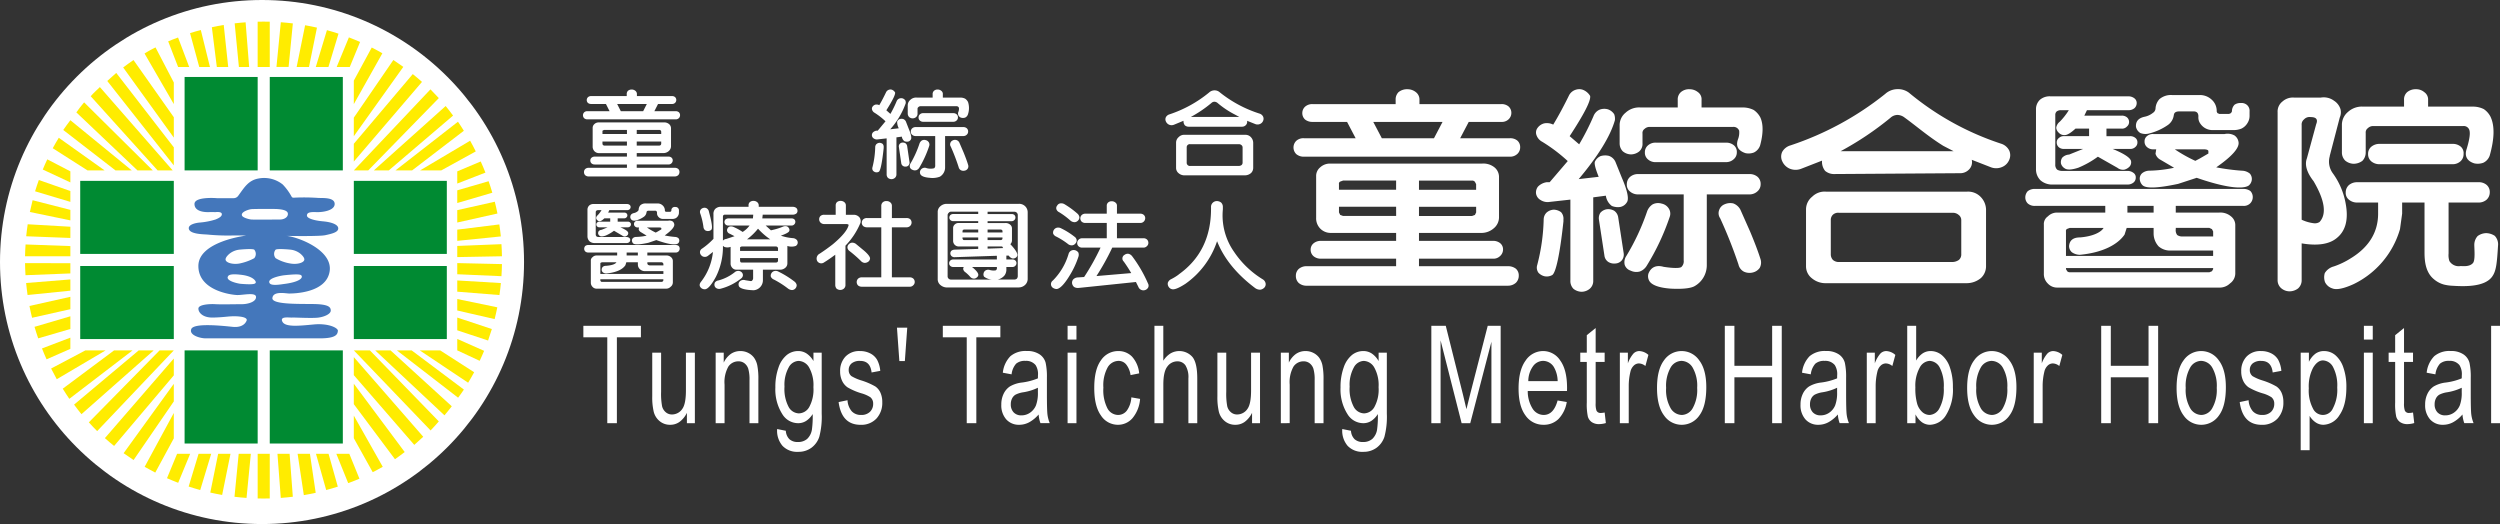 <svg xmlns="http://www.w3.org/2000/svg" width="620.184" height="130" viewBox="0 0 620.184 130">
  <rect x="0" y="0" width="620.184" height="130" fill="#333333" stroke="none"/>
  <g id="logo" transform="translate(4.322 3.525)">
    <g id="Group_159164" data-name="Group 159164" transform="translate(140.298 18.592)">
      <path id="Path_11650" data-name="Path 11650" d="M101.993,13.509H98.323a1.214,1.214,0,0,1-.785-.253.989.989,0,0,1,0-1.426,1.1,1.1,0,0,1,.785-.277h8.832v-.458a1.15,1.15,0,0,1,.3-.851,1.478,1.478,0,0,1,1.847,0,1.028,1.028,0,0,1,.379.851v.458h8.706a1.1,1.1,0,0,1,.76.253.951.951,0,0,1,.3.714.982.982,0,0,1-.3.711,1,1,0,0,1-.76.277h-3.467l-.91,1.794h5.263a1.161,1.161,0,0,1,.809.252.956.956,0,0,1,.3.736.991.991,0,0,1-.3.736,1.088,1.088,0,0,1-.809.3H97.437a1.2,1.2,0,0,1-.835-.276,1.044,1.044,0,0,1,0-1.472,1.1,1.1,0,0,1,.835-.275H102.9Zm5.213,15.015h-8a1.153,1.153,0,0,1-.785-.276.941.941,0,0,1-.3-.713.892.892,0,0,1,.3-.69,1.153,1.153,0,0,1,.785-.276h8V25.7h-6.985a1.515,1.515,0,0,1-1.088-.483,1.641,1.641,0,0,1-.43-1.2v-4.53a1.236,1.236,0,0,1,.43-.989,1.489,1.489,0,0,1,1.088-.412h16.12a1.83,1.83,0,0,1,1.341.435,1.38,1.38,0,0,1,.457.966v4.53a1.6,1.6,0,0,1-.558,1.174,1.965,1.965,0,0,1-1.24.5h-6.706v.874h7.871a1.136,1.136,0,0,1,.759.253.875.875,0,0,1,.3.713,1.03,1.03,0,0,1-1.062.989h-7.871v.828h9.44a1.314,1.314,0,0,1,.861.276,1,1,0,0,1,.3.782,1.088,1.088,0,0,1-.3.759,1.228,1.228,0,0,1-.861.322H97.741a1.233,1.233,0,0,1-.885-.3,1.059,1.059,0,0,1-.3-.782,1.007,1.007,0,0,1,.3-.759,1.233,1.233,0,0,1,.885-.3h9.466Zm0-8.578h-5.644l-.3.115a.256.256,0,0,0-.126.276v.621h6.074Zm0,2.876h-6.074v.619l.126.277.3.114h5.644Zm4.023-7.52.911-1.794h-7.365l.911,1.794Zm-1.594,5.656h6.074v-.621l-.126-.252a.372.372,0,0,0-.3-.139h-5.644Zm0,2.875h5.644l.3-.114.126-.277v-.619h-6.074Z" transform="translate(-96.299 -9.833)" fill="#fff"/>
      <path id="Path_11651" data-name="Path 11651" d="M232.226,17.978H223.66a2.874,2.874,0,0,1-1.83-.572,2.127,2.127,0,0,1-.71-1.663,2.15,2.15,0,0,1,.71-1.558,2.632,2.632,0,0,1,1.83-.622h20.616V12.523a2.554,2.554,0,0,1,.709-1.923,3.326,3.326,0,0,1,2.245-.727,3.29,3.29,0,0,1,2.067.727,2.3,2.3,0,0,1,.887,1.923v1.039H270.5a2.608,2.608,0,0,1,1.772.571,2.1,2.1,0,0,1,.71,1.61,2.176,2.176,0,0,1-.71,1.611,2.387,2.387,0,0,1-1.772.624h-8.092l-2.126,4.053h12.286a2.772,2.772,0,0,1,1.89.571,2.132,2.132,0,0,1,.709,1.663,2.2,2.2,0,0,1-.709,1.663,2.582,2.582,0,0,1-1.89.676H221.593a2.851,2.851,0,0,1-1.949-.622,2.3,2.3,0,0,1,0-3.326,2.612,2.612,0,0,1,1.949-.624h12.759Zm12.168,33.93H225.729a2.744,2.744,0,0,1-1.831-.624,2.092,2.092,0,0,1-.709-1.61,1.99,1.99,0,0,1,.709-1.559,2.744,2.744,0,0,1,1.831-.624h18.666V45.517h-16.3a3.6,3.6,0,0,1-2.54-1.092,3.644,3.644,0,0,1-1-2.7V31.488a2.754,2.754,0,0,1,1-2.235,3.549,3.549,0,0,1,2.54-.934h37.628a4.376,4.376,0,0,1,3.13.986,3.069,3.069,0,0,1,1.064,2.183V41.723a3.548,3.548,0,0,1-1.3,2.65,4.659,4.659,0,0,1-2.895,1.144H250.064v1.973h18.371a2.711,2.711,0,0,1,1.771.572,1.95,1.95,0,0,1,.71,1.611,2.15,2.15,0,0,1-.71,1.558,2.307,2.307,0,0,1-1.771.676H250.064v1.87H272.1a3.13,3.13,0,0,1,2.009.624,2.208,2.208,0,0,1,.709,1.768,2.408,2.408,0,0,1-.709,1.715,2.918,2.918,0,0,1-2.009.727H222.3a2.938,2.938,0,0,1-2.067-.676,2.353,2.353,0,0,1-.709-1.766,2.239,2.239,0,0,1,.709-1.715,2.932,2.932,0,0,1,2.067-.677h22.092Zm0-19.38H231.222l-.709.259a.568.568,0,0,0-.3.624v1.4h14.177Zm0,6.494H230.217v1.4l.3.624.709.259h13.173Zm9.391-16.99,2.127-4.053h-17.19l2.127,4.053Zm-3.721,12.782h14.177v-1.4l-.3-.571a.881.881,0,0,0-.709-.312H250.064Zm0,6.5h13.173l.709-.259.3-.624v-1.4H250.064Z" transform="translate(-42.673 -9.853)" fill="#fff"/>
      <path id="Path_11652" data-name="Path 11652" d="M264.178,37.831a3.173,3.173,0,0,1-2.245-.467,2.233,2.233,0,0,1-1.123-1.558,2.338,2.338,0,0,1,.473-1.768,3.8,3.8,0,0,1,2.126-1.091h.769l4.489-5.247a40.16,40.16,0,0,0-6.321-4.78,2.951,2.951,0,0,1-1.417-1.611,1.875,1.875,0,0,1,.236-1.82,2.918,2.918,0,0,1,1.654-1.141,3.463,3.463,0,0,1,2.245.31c1.358-2.234,2.658-4.675,3.957-7.326a2.819,2.819,0,0,1,1.713-1.351,2.655,2.655,0,0,1,2.067.208,3.623,3.623,0,0,1,1.419,1.35c.236,1.144-1.477,4.47-5.079,9.978l2.361,2.027a60.944,60.944,0,0,0,3.544-6.964,2.869,2.869,0,0,1,1.478-1.611,3.262,3.262,0,0,1,2.127-.1,3.054,3.054,0,0,1,1.535,1.2,3.137,3.137,0,0,1,.177,1.506c-1.121,3.95-4.134,8.833-8.979,14.6l4.963-.571c-.828-2.027-1.123-3.273-.946-3.741a2.843,2.843,0,0,1,1.419-1.4,3.986,3.986,0,0,1,2.067-.052,2.769,2.769,0,0,1,1.6,1.455l1.594,3.95c1.417,3.273,1.831,5.351,1.24,6.131a2.466,2.466,0,0,1-1.653,1.143,3.924,3.924,0,0,1-2.068-.26,3.812,3.812,0,0,1-1.476-2.545l-3.132.415V57.368a2.533,2.533,0,0,1-.826,1.975,3.228,3.228,0,0,1-2.009.78,3.354,3.354,0,0,1-2.067-.729,2.75,2.75,0,0,1-.768-2.027V37.26Zm-.71,2.6a2.905,2.905,0,0,1,1.772-.676,3.213,3.213,0,0,1,1.772.624A2.393,2.393,0,0,1,267.6,42.2v.469c-.885,8.26-1.89,12.73-2.775,13.3a2.739,2.739,0,0,1-1.89.31,2.975,2.975,0,0,1-1.536-.882,2.163,2.163,0,0,1-.3-1.923,49,49,0,0,0,1.6-11.329,2.424,2.424,0,0,1,.768-1.713m19.08,10.133a2.274,2.274,0,0,1-.473,1.765,2.213,2.213,0,0,1-1.594.78,2.751,2.751,0,0,1-1.713-.365,2.2,2.2,0,0,1-1-1.61L276.4,42.2a2.462,2.462,0,0,1,.355-1.663,2.638,2.638,0,0,1,1.594-.884,2.95,2.95,0,0,1,1.831.365,2.42,2.42,0,0,1,1,1.611Zm13.408-38.035a2.388,2.388,0,0,1,.768-1.923,3.064,3.064,0,0,1,2.186-.727,3.29,3.29,0,0,1,2.067.727,2.148,2.148,0,0,1,.887,1.923V14.4h10.219a6.1,6.1,0,0,1,2.718.624,5.1,5.1,0,0,1,1.654,1.87c.768,1.715.709,4.053-.06,6.91a3.01,3.01,0,0,1-1.535,1.766,3.651,3.651,0,0,1-2.127.157C310.9,25.1,310.31,23.958,310.9,22.3a4.613,4.613,0,0,0,.295-2.13,1.475,1.475,0,0,0-1.594-.936H289.163a1.8,1.8,0,0,0-1.417.467,1.244,1.244,0,0,0-.532,1.2v2.39a2.455,2.455,0,0,1-.828,2.025,3.307,3.307,0,0,1-2.008.729,3.246,3.246,0,0,1-2.067-.779,2.805,2.805,0,0,1-.769-1.975V18.918A3.978,3.978,0,0,1,283.02,15.7a4.943,4.943,0,0,1,3.662-1.3h9.273ZM289.7,38.455a2.972,2.972,0,0,1,2.245-.208,2.714,2.714,0,0,1,1.772,1.2,2.345,2.345,0,0,1,.236,2.13,58.785,58.785,0,0,1-5.672,12.054,3.375,3.375,0,0,1-1.713,1.456,3.214,3.214,0,0,1-2.3-.208,2.247,2.247,0,0,1-1.477-1.455,2.794,2.794,0,0,1,.414-2.183,56.407,56.407,0,0,0,5.14-11.015,3.475,3.475,0,0,1,1.358-1.766m-3.485-2.494a3.016,3.016,0,0,1-2.127-.727,2.173,2.173,0,0,1-.768-1.82,2.424,2.424,0,0,1,.768-1.765,3.01,3.01,0,0,1,2.127-.729h27.466a3.031,3.031,0,0,1,2.068.676,2.312,2.312,0,0,1,.769,1.818,2.279,2.279,0,0,1-.769,1.768,2.868,2.868,0,0,1-2.068.779H303.162V53.575a5.958,5.958,0,0,1-3.013,5.144c-1,.572-3.13.78-5.966.624-2.775-.208-4.606-.831-5.256-1.87a2.3,2.3,0,0,1-.237-1.871c.65-1.611,1.95-2.182,3.781-1.663,2.42.365,3.9.365,4.371.052a1.928,1.928,0,0,0,.591-1.663V35.961Zm21.678-12.833a2.957,2.957,0,0,1,1.949.622,2.133,2.133,0,0,1,.767,1.766,2.169,2.169,0,0,1-.767,1.715,2.759,2.759,0,0,1-1.949.727H290.582a2.787,2.787,0,0,1-2.009-.674,2.136,2.136,0,0,1-.768-1.768,2.169,2.169,0,0,1,.768-1.715,2.787,2.787,0,0,1,2.009-.674Zm-1.654,16.678a2.321,2.321,0,0,1,1.36-1.4,3.429,3.429,0,0,1,2.126-.208,3.282,3.282,0,0,1,1.772,1.559l2.422,5.456c1.064,2.545,1.949,4.832,2.6,6.91a2.74,2.74,0,0,1-.237,2.078,2.94,2.94,0,0,1-1.772,1.144,3.333,3.333,0,0,1-2.127-.208,2.631,2.631,0,0,1-1.358-1.768,112.854,112.854,0,0,0-4.548-11.482,2.216,2.216,0,0,1-.237-2.078" transform="translate(-24.372 -9.859)" fill="#fff"/>
      <path id="Path_11653" data-name="Path 11653" d="M308.035,29.623a3.8,3.8,0,0,1-2.836-.052,3.549,3.549,0,0,1-1.772-1.715,2.736,2.736,0,0,1-.059-2.442,3.43,3.43,0,0,1,2.068-1.611A75.631,75.631,0,0,0,328.9,11.056a4.616,4.616,0,0,1,3.073-1.2,4.5,4.5,0,0,1,2.834.884,69.726,69.726,0,0,0,22.848,12.644,3.375,3.375,0,0,1,2.009,1.661,2.825,2.825,0,0,1,0,2.39,3.226,3.226,0,0,1-1.831,1.768,3.657,3.657,0,0,1-2.777,0l-4.667-1.82a2.591,2.591,0,0,1-.767,2.494,3.017,3.017,0,0,1-2.245.832l-31,.207a3.412,3.412,0,0,1-2.363-.779,3.6,3.6,0,0,1-.767-2.547Zm6.2,28.37a5.241,5.241,0,0,1-3.485-1.2,3.735,3.735,0,0,1-1.476-3.014V39.65a4.032,4.032,0,0,1,1.535-3.117,4.369,4.369,0,0,1,3.426-1.248h34.969a4.334,4.334,0,0,1,3.484,1.4,4.617,4.617,0,0,1,1.242,2.962V53.783a3.959,3.959,0,0,1-1.242,2.909,5.508,5.508,0,0,1-3.484,1.3Zm3.248-17.459A1.918,1.918,0,0,0,315.95,41a1.8,1.8,0,0,0-.532,1.351v8.418a2.05,2.05,0,0,0,.532,1.455,2.2,2.2,0,0,0,1.535.519H345.6a2.972,2.972,0,0,0,1.594-.519,1.8,1.8,0,0,0,.592-1.455V42.352a1.606,1.606,0,0,0-.65-1.3,2.159,2.159,0,0,0-1.536-.519ZM345.9,25.258l-2.6-1.351c-3.769-2.36-6.515-4.78-9.615-7.031a3.037,3.037,0,0,0-1.713-.624,2.643,2.643,0,0,0-1.772.727,76.848,76.848,0,0,1-12.358,8.279Z" transform="translate(-5.867 -9.859)" fill="#fff"/>
      <path id="Path_11654" data-name="Path 11654" d="M393.321,40.035a4.054,4.054,0,0,1,2.952.936,2.752,2.752,0,0,1,1.064,2.078V55.156a3.058,3.058,0,0,1-1.3,2.442,3.651,3.651,0,0,1-2.716,1.039H353.214a3.107,3.107,0,0,1-2.363-.987,3.266,3.266,0,0,1-1-2.494V43.049a2.3,2.3,0,0,1,1-2.078,3.163,3.163,0,0,1,2.363-.936h11.872V38.372h-17.42a2.524,2.524,0,0,1-1.83-.624,2.118,2.118,0,0,1-.592-1.506,2.317,2.317,0,0,1,.592-1.506,2.763,2.763,0,0,1,1.83-.572h51.643a2.891,2.891,0,0,1,1.772.52,2.164,2.164,0,0,1,.592,1.558,2.2,2.2,0,0,1-.592,1.456,2.224,2.224,0,0,1-1.772.674H382.571v1.663Zm-34.97-11.119c-1.593.519-2.716.572-3.306.155a2.043,2.043,0,0,1-.946-1.194,2,2,0,0,1,.3-1.455,2.547,2.547,0,0,1,1.713-.78l3.484-1.4h-4.726a1.882,1.882,0,0,1-1.3-.415,1.548,1.548,0,0,1-.532-1.194,1.279,1.279,0,0,1,.532-1.092,1.684,1.684,0,0,1,1.3-.467h6.2V19.2H357.7c-1.181,1.089-2.067,1.611-2.656,1.611a1.843,1.843,0,0,1-1.477-.572,1.887,1.887,0,0,1-.65-1.248,2.286,2.286,0,0,1,.885-1.506,16.771,16.771,0,0,0,2.245-2.859h-2.009a1.743,1.743,0,0,0-1,.312,1.142,1.142,0,0,0-.354.884V28.085a1.628,1.628,0,0,0,.471,1.3,2.553,2.553,0,0,0,1.36.312H370.58a2.332,2.332,0,0,1,1.475.469,1.308,1.308,0,0,1,.592,1.194,1.544,1.544,0,0,1-.532,1.194,2.252,2.252,0,0,1-1.535.52H352.15a4.417,4.417,0,0,1-3.132-1.039,3.831,3.831,0,0,1-1.121-2.7V14.47a3.194,3.194,0,0,1,1-2.44,3.679,3.679,0,0,1,2.657-.832h19.258a2.333,2.333,0,0,1,1.476.469,1.457,1.457,0,0,1,.591,1.246,1.716,1.716,0,0,1-.532,1.2,2.265,2.265,0,0,1-1.535.519H360.538l-.65,1.351h9.272a1.984,1.984,0,0,1,1.3.415,1.511,1.511,0,0,1,.532,1.144,1.435,1.435,0,0,1-.532,1.143,1.609,1.609,0,0,1-1.3.52h-3.78v1.87h5.85a2,2,0,0,1,1.3.415,1.375,1.375,0,0,1,.532,1.144,1.444,1.444,0,0,1-.532,1.143,1.768,1.768,0,0,1-1.3.467h-4.312c2.774,1.144,4.312,2.13,4.548,2.962a1.611,1.611,0,0,1-.3,1.351,2.757,2.757,0,0,1-1.36.831,2.234,2.234,0,0,1-1.71-.467l-4.845-2.754a22.968,22.968,0,0,1-4.9,2.754m18.726,14.912H370.4l-.532,1.663c-1.713,2.5-5.493,4.49-11.106,5.01a3.517,3.517,0,0,1-1.949-.624,2.025,2.025,0,0,1-.707-1.559c.118-1.4,1-2.13,2.716-2.13,3.248-.26,5.256-1.321,5.848-2.36h-8.389l-.707.262a.623.623,0,0,0-.239.622V50.79h36.505V49.453H381.151a4.314,4.314,0,0,1-2.834-1.039,4.786,4.786,0,0,1-1.24-3.235ZM355.338,53.8v.262l.3.519a.9.9,0,0,0,.65.26H390.9l.65-.26.295-.519V53.8Zm21.739-15.432h-6.5v1.663h6.5Zm5.02-22.291v-.364a3.538,3.538,0,0,1-1.417,2.547,14.209,14.209,0,0,1-4.844,2.182,3.416,3.416,0,0,1-2.068-.157,2.36,2.36,0,0,1-1.064-1.506c-.118-1.4.651-2.235,2.245-2.545a4.778,4.778,0,0,0,1.95-.936,1.378,1.378,0,0,0,.65-1.039v.052a3.7,3.7,0,0,1,1-2.442,4.37,4.37,0,0,1,3.191-.987H388.3a4.233,4.233,0,0,1,3.13,1.091,3.744,3.744,0,0,1,1.3,2.807v.208l.175.362.474.208h2.42l.471-.208.239-.415a2.3,2.3,0,0,1,.65-1.663,2.481,2.481,0,0,1,1.535-.415,2.04,2.04,0,0,1,1.535.469,1.908,1.908,0,0,1,.65,1.61v.987a3.294,3.294,0,0,1-.532,1.923,3.48,3.48,0,0,1-1.476,1.351,5.109,5.109,0,0,1-2.126.364h-4.9a3.6,3.6,0,0,1-3.189-1.611,2.57,2.57,0,0,1-.471-1.663v-.259c-.06-.78-.473-1.144-1.36-1.092H383.4c-.885,0-1.357.364-1.3,1.143m-5.079,8.263a2.241,2.241,0,0,1-1.6-.572,1.731,1.731,0,0,1-.591-1.351,1.659,1.659,0,0,1,.591-1.351,2.218,2.218,0,0,1,1.6-.52H394.68a3.536,3.536,0,0,1,2.481.364,2.434,2.434,0,0,1,1,1.768c.118,1.4-1.713,3.428-5.258,5.923l-.295.207a55.276,55.276,0,0,0,6.343.832,3.216,3.216,0,0,1,2.008.727,2.022,2.022,0,0,1,.473,1.558,2.161,2.161,0,0,1-.767,1.4c-1.6,1.039-6.166.415-12.9-1.922l-4.608,1.506c-4.9,1.039-7.856,1.194-8.8.364a2.336,2.336,0,0,1-.71-1.455,1.778,1.778,0,0,1,.591-1.559,2.913,2.913,0,0,1,1.772-.624,31.707,31.707,0,0,0,6.144-.727l-3.544-2.078a2.411,2.411,0,0,1-1.064-1.4l.177-1.091Zm10.4,2.857,1-.52,2.244-1.3v-.624c-.057-.26-.471-.415-1.121-.415h-7.208a35.467,35.467,0,0,0,5.081,2.857m4.43,18.758V44.712l-.295-.572-.65-.312h-8.328v.312a1.962,1.962,0,0,0,.354,1.456,2.118,2.118,0,0,0,1.239.364Z" transform="translate(12.558 -9.413)" fill="#fff"/>
      <path id="Path_11655" data-name="Path 11655" d="M394.76,57.155a2.71,2.71,0,0,1-.885,2.13,3.53,3.53,0,0,1-2.127.727,3.244,3.244,0,0,1-2.067-.779,2.607,2.607,0,0,1-.887-2.078V15.587a3.152,3.152,0,0,1,1.242-2.7,3.821,3.821,0,0,1,2.893-.936h6.557a4.287,4.287,0,0,1,3.309.779,3.842,3.842,0,0,1,1.594,2.078,3.187,3.187,0,0,1-.177,2.08l-2.481,9.508v.1a4.888,4.888,0,0,0,.709,4.157,18.2,18.2,0,0,1,3.248,7.639c.71,3.845,0,6.7-2.185,8.468-1.831,1.559-4.785,2.027-8.743,1.351Zm.592-39.8a1.6,1.6,0,0,0-.592,1.4V42.244a9.924,9.924,0,0,0,3.073.882,2.163,2.163,0,0,0,1.357-.312c1.832-1.975,1.3-5.4-1.475-10.131-1.713-2.183-2.245-4.106-1.656-5.664l2.305-8.47c.471-1.144.058-1.766-1.36-1.766a1.856,1.856,0,0,0-1.653.572m34.643,40.954a6.347,6.347,0,0,1-2.415-1.295c-1.993-1.63-2.341-4.234-2.341-6.642V37.981h-5.551v2.755l-.532,3.845A21.908,21.908,0,0,1,407.7,58.195c-2.481,1.143-4.312,1.508-5.316,1.091a3.023,3.023,0,0,1-1.831-1.559,3.617,3.617,0,0,1-.059-2.234,3.724,3.724,0,0,1,2.245-1.663,19.272,19.272,0,0,0,4.134-1.975c4.55-2.752,6.853-6.494,6.853-11.119V37.981h-5.14a3.117,3.117,0,0,1-2.126-.726,2.172,2.172,0,0,1-.769-1.82,2.436,2.436,0,0,1,.769-1.766,3.118,3.118,0,0,1,2.126-.727H438.59a2.938,2.938,0,0,1,2.067.676,2.308,2.308,0,0,1,.769,1.818,2.466,2.466,0,0,1-.769,1.82,2.962,2.962,0,0,1-2.067.726h-7.383V50.639a4.577,4.577,0,0,0,.2,1.847,2.7,2.7,0,0,0,2.729,1.258c.655-.014,2.261.241,3.119-.757.612-.711.332-3.414.332-4.56a3.257,3.257,0,0,1,.828-2.13,3.734,3.734,0,0,1,2.126-.727,4.046,4.046,0,0,1,2.127.676,3.06,3.06,0,0,1,.826,2.13c-.295,4.78-.456,6.675-1.572,8.109-1.93,2.482-6.843,2.327-9.735,2.143a10.765,10.765,0,0,1-2.2-.318M420.16,12.522a2.387,2.387,0,0,1,.77-1.923,3.27,3.27,0,0,1,2.185-.727,3.063,3.063,0,0,1,2.067.727,2.2,2.2,0,0,1,.946,1.923v1.663H437.29a6.031,6.031,0,0,1,2.659.622,5.085,5.085,0,0,1,1.653,1.871c1.064,2.234,1,5.4-.177,9.612a3.061,3.061,0,0,1-1.594,1.818,4.016,4.016,0,0,1-2.245.155c-1.831-.571-2.481-1.818-1.891-3.585.71-2.338.946-3.9.65-4.729a1.444,1.444,0,0,0-1.535-.936H412.6a1.855,1.855,0,0,0-1.419.52,1.3,1.3,0,0,0-.532,1.194v4.78a2.973,2.973,0,0,1-.825,2.131,3.675,3.675,0,0,1-2.127.727,3.42,3.42,0,0,1-2.127-.78,2.846,2.846,0,0,1-.826-2.078v-6.7a4.145,4.145,0,0,1,1.476-3.274,5.134,5.134,0,0,1,3.78-1.35h10.16Zm11.991,10.91a3.042,3.042,0,0,1,2.07.676,2.135,2.135,0,0,1,.707,1.818,2.367,2.367,0,0,1-.707,1.768,2.871,2.871,0,0,1-2.07.779H414.136a3.119,3.119,0,0,1-2.127-.727,2.308,2.308,0,0,1-.768-1.82,2.272,2.272,0,0,1,.768-1.765,3.112,3.112,0,0,1,2.127-.729Z" transform="translate(31.601 -9.854)" fill="#fff"/>
      <path id="Path_11656" data-name="Path 11656" d="M116.781,42.494a1.707,1.707,0,0,1,1.266.412,1.241,1.241,0,0,1,.456.921v5.358a1.365,1.365,0,0,1-.556,1.079,1.54,1.54,0,0,1-1.166.461H99.6a1.319,1.319,0,0,1-1.012-.437,1.466,1.466,0,0,1-.431-1.1V43.827a1.032,1.032,0,0,1,.431-.921,1.334,1.334,0,0,1,1.012-.412h5.087v-.736H97.547a1.071,1.071,0,0,1-.785-.276.963.963,0,0,1-.252-.667,1.051,1.051,0,0,1,.252-.667,1.168,1.168,0,0,1,.785-.253h21.638a1.211,1.211,0,0,1,.759.23.975.975,0,0,1,.253.69.989.989,0,0,1-.253.644.936.936,0,0,1-.759.3h-7.01v.736ZM101.8,37.572c-.684.23-1.164.253-1.417.069a.9.9,0,0,1-.405-.529.911.911,0,0,1,.126-.644,1.078,1.078,0,0,1,.733-.345l1.493-.621h-2.024a.79.79,0,0,1-.558-.184.7.7,0,0,1-.227-.529.573.573,0,0,1,.227-.483.706.706,0,0,1,.558-.207h2.658v-.828h-1.443c-.506.483-.885.713-1.138.713a.773.773,0,0,1-.634-.253.846.846,0,0,1-.277-.552,1.021,1.021,0,0,1,.379-.667,7.438,7.438,0,0,0,.962-1.265h-.861a.732.732,0,0,0-.43.138.514.514,0,0,0-.151.391V37.2a.737.737,0,0,0,.2.575,1.07,1.07,0,0,0,.582.138h6.883a.985.985,0,0,1,.634.207.587.587,0,0,1,.253.529.693.693,0,0,1-.229.529.948.948,0,0,1-.658.23H99.143a1.852,1.852,0,0,1-1.341-.46,1.72,1.72,0,0,1-.481-1.2V31.179a1.439,1.439,0,0,1,.431-1.081,1.541,1.541,0,0,1,1.138-.368h8.25a.981.981,0,0,1,.632.207.655.655,0,0,1,.253.552.773.773,0,0,1-.227.529.948.948,0,0,1-.658.23h-4.4l-.279.6h3.974a.832.832,0,0,1,.556.184.68.68,0,0,1,.229.506.646.646,0,0,1-.229.506.677.677,0,0,1-.556.23h-1.62V34.1h2.505a.832.832,0,0,1,.556.184.614.614,0,0,1,.229.506.646.646,0,0,1-.229.506.741.741,0,0,1-.556.207H105.47c1.19.506,1.847.943,1.947,1.311a.729.729,0,0,1-.126.6,1.168,1.168,0,0,1-.581.368.938.938,0,0,1-.734-.207L103.9,36.354a9.73,9.73,0,0,1-2.1,1.219m8.021,6.6h-2.859l-.229.736c-.733,1.1-2.353,1.818-4.757,2.047a1.454,1.454,0,0,1-.835-.275.91.91,0,0,1-.3-.69c.05-.621.431-.943,1.166-.943,1.391-.115,2.252-.414,2.505-.875h-3.595l-.3.116a.278.278,0,0,0-.1.276v2.505h15.639v-.69h-4.581a1.81,1.81,0,0,1-1.215-.458,1.52,1.52,0,0,1-.532-1.15ZM100.509,48.4v.3l.126.231a.38.38,0,0,0,.277.115h14.831l.277-.115.126-.231v-.3Zm9.312-6.646h-2.784v.736h2.784Zm2.152-9.865v-.161a1.581,1.581,0,0,1-.608,1.127,6,6,0,0,1-2.074.966,1.424,1.424,0,0,1-.887-.069,1.043,1.043,0,0,1-.456-.667c-.05-.621.279-.989.962-1.127a2.012,2.012,0,0,0,.835-.414.612.612,0,0,0,.279-.46v.023a1.664,1.664,0,0,1,.43-1.081,1.835,1.835,0,0,1,1.367-.437h2.808a1.778,1.778,0,0,1,1.342.483,1.669,1.669,0,0,1,.556,1.242v.092l.076.161.2.092h1.038l.2-.092.1-.184a.815.815,0,0,1,.937-.92.841.841,0,0,1,.936.92v.437a1.5,1.5,0,0,1-.227.851,1.517,1.517,0,0,1-.634.6,2.11,2.11,0,0,1-.91.161h-2.1a1.524,1.524,0,0,1-1.365-.713,1.162,1.162,0,0,1-.2-.736v-.115c-.024-.345-.2-.506-.581-.483h-1.469c-.379,0-.582.161-.556.506M109.8,35.549a.942.942,0,0,1-.683-.253.776.776,0,0,1-.253-.6.744.744,0,0,1,.253-.6.931.931,0,0,1,.683-.23h7.567a1.472,1.472,0,0,1,1.064.161,1.084,1.084,0,0,1,.43.782c.052.621-.733,1.518-2.252,2.622l-.126.092a20.4,20.4,0,0,0,2.557.368,1.353,1.353,0,0,1,.859.322.917.917,0,0,1,.2.69.966.966,0,0,1-.329.621c-.683.46-2.479.184-5.365-.851l-1.973.667c-2.1.46-3.366.529-3.771.161a1.049,1.049,0,0,1-.3-.644.8.8,0,0,1,.253-.69,1.221,1.221,0,0,1,.759-.276A13.145,13.145,0,0,0,112,37.572l-1.518-.92a1.067,1.067,0,0,1-.456-.621l.076-.483Zm4.456,1.265.43-.23.962-.575v-.276c-.024-.115-.2-.184-.481-.184h-3.087a15.066,15.066,0,0,0,2.177,1.265m1.9,8.141v-.391l-.126-.253-.277-.139h-3.569v.139a.521.521,0,0,0,.152.483.9.9,0,0,0,.53.161Z" transform="translate(-96.206 -1.232)" fill="#fff"/>
      <path id="Path_11657" data-name="Path 11657" d="M125.556,46.207a1.271,1.271,0,0,1-1.012-.437,1.54,1.54,0,0,1-.431-1.15V40.55a2.213,2.213,0,0,1-1.57,0l-.328-.253v.069a16.57,16.57,0,0,1-1.746,7.612c-1.089,2-2,3.059-2.734,3.1a1.419,1.419,0,0,1-.861-.276c-.556-.46-.582-1.012-.05-1.656a14.4,14.4,0,0,0,2.91-7.336l-1.24.966a1.235,1.235,0,0,1-.911.253,1.121,1.121,0,0,1-.809-.46,1.072,1.072,0,0,1-.253-.8,1,1,0,0,1,.48-.759,17.359,17.359,0,0,0,2.76-2.346l.1-.092v-6.14a1.768,1.768,0,0,1,.456-1.311,2.031,2.031,0,0,1,1.544-.506h6.706v-.3a1.058,1.058,0,0,1,.3-.851,1.372,1.372,0,0,1,.936-.322,1.4,1.4,0,0,1,.911.322,1.03,1.03,0,0,1,.379.851v.3h8.4a1.521,1.521,0,0,1,.885.253.917.917,0,0,1,.329.713.843.843,0,0,1-.329.736,1.644,1.644,0,0,1-.885.253h-7.415v.069l-.1.851h7.238a1.083,1.083,0,0,1,.684.207.876.876,0,0,1,.277.667.889.889,0,0,1-.277.621.91.91,0,0,1-.684.276h-6.4l1.317,1.2.2-.069a15.163,15.163,0,0,0,2.808-.874,1.482,1.482,0,0,1,.885-.069.918.918,0,0,1,.558.483.737.737,0,0,1,.076.713c-.127.3-.835.69-2.075,1.127a12,12,0,0,0,3.061.621,1.462,1.462,0,0,1,.911.46,1.079,1.079,0,0,1,.2.782.991.991,0,0,1-.48.69,3.318,3.318,0,0,1-2.077,0v4.3a1.421,1.421,0,0,1-.53,1.127,1.9,1.9,0,0,1-1.19.46h-4.352V48.76a2.489,2.489,0,0,1-2.278,2.553c-2.1-.069-3.314-.414-3.643-.943a1.224,1.224,0,0,1-.076-.851,1.083,1.083,0,0,1,.607-.644,1.453,1.453,0,0,1,1.039-.046l1.289.207a.431.431,0,0,0,.355-.092.9.9,0,0,0,.279-.759V46.207Zm-8.934-14.787a1.124,1.124,0,0,1,.634-.506,1.155,1.155,0,0,1,.835.023,1.217,1.217,0,0,1,.607.713l.152.6q.91,3.415.53,4a1.093,1.093,0,0,1-.733.368,1.311,1.311,0,0,1-.811-.161,1.16,1.16,0,0,1-.454-.8,16.871,16.871,0,0,0-.785-3.357,1.046,1.046,0,0,1,.024-.874m9.44,15.086a1.249,1.249,0,0,1,.809.345,1.038,1.038,0,0,1,.3.759,1.075,1.075,0,0,1-.482.8,13.54,13.54,0,0,1-5.01,2.507,1.369,1.369,0,0,1-.987-.069.993.993,0,0,1-.556-.644,1.241,1.241,0,0,1,.075-.8,1.259,1.259,0,0,1,.887-.529,11.117,11.117,0,0,0,4.023-2.024,1.29,1.29,0,0,1,.937-.345m1.038-9.658a6.292,6.292,0,0,0,1.72-1.587h-5.239a1.007,1.007,0,0,1-.709-.253.861.861,0,0,1-.277-.644.9.9,0,0,1,.277-.644,1.115,1.115,0,0,1,.709-.23h6.074l.076-.851V32.57h-6.959a.526.526,0,0,0-.43.115.665.665,0,0,0-.126.391v5.933a1.241,1.241,0,0,1,.809-.414l2.075-.69-1.164-.6a.967.967,0,0,1-.632-.552.787.787,0,0,1,.024-.713.93.93,0,0,1,.558-.529,1.5,1.5,0,0,1,.885.069,13.74,13.74,0,0,1,2.328,1.265m8.782,4.714v-.713l-.128-.253-.277-.138h-8.629l-.279.115a.278.278,0,0,0-.1.276v.713Zm-9.414,1.771v.736l.1.253a.38.38,0,0,0,.279.115h8.629l.277-.115.128-.253v-.736Zm7.49-4.645a16.978,16.978,0,0,1-3.037-2.645,15.159,15.159,0,0,1-2.732,2.645Zm.152,9.291a1.112,1.112,0,0,1,.128-.874,1.151,1.151,0,0,1,.733-.552,1.362,1.362,0,0,1,1.012.138,23.253,23.253,0,0,1,4.024,2.505,1.5,1.5,0,0,1,.506.806,1.235,1.235,0,0,1-.3.851,1.2,1.2,0,0,1-.835.414,1.775,1.775,0,0,1-1.012-.368,22.918,22.918,0,0,0-3.494-2.231,1.424,1.424,0,0,1-.759-.69" transform="translate(-87.491 -1.427)" fill="#fff"/>
      <path id="Path_11658" data-name="Path 11658" d="M138.472,44.414a1.186,1.186,0,0,1-.885.207,1.164,1.164,0,0,1-.835-.6,1.362,1.362,0,0,1,.657-1.794c1.216-.8,2.3-1.587,3.24-2.323,2.252-1.886,3.569-3.449,3.9-4.668a.242.242,0,0,0-.076-.253l-.328-.092h-5.594a1.282,1.282,0,0,1-.936-.345,1.142,1.142,0,0,1-.355-.828,1.124,1.124,0,0,1,.355-.851,1.353,1.353,0,0,1,.936-.276h2.808V30.318a1.156,1.156,0,0,1,.3-.852,1.372,1.372,0,0,1,.936-.322,1.4,1.4,0,0,1,.911.322,1.033,1.033,0,0,1,.379.852v2.275h1.873a1.849,1.849,0,0,1,1.519.667,1.543,1.543,0,0,1,.1,1.633,18.029,18.029,0,0,1-3.593,5.358v9.727a1.172,1.172,0,0,1-.379.92,1.423,1.423,0,0,1-.885.345,1.556,1.556,0,0,1-.937-.322,1.4,1.4,0,0,1-.329-.943V42.5c-.936.69-1.873,1.357-2.784,1.909m5.821-3.587a1.034,1.034,0,0,1,.253-.851,1.344,1.344,0,0,1,.809-.46,1.505,1.505,0,0,1,1.039.322l1.923,1.587c1.062.9,1.594,1.61,1.568,2.024a1.081,1.081,0,0,1-.43.782,1.534,1.534,0,0,1-.911.3,1.411,1.411,0,0,1-.936-.483,30.957,30.957,0,0,0-2.758-2.415,1.268,1.268,0,0,1-.558-.8M152.67,35.7h-3.543a1.478,1.478,0,0,1-.936-.3,1.122,1.122,0,0,1-.355-.851,1.147,1.147,0,0,1,.355-.828,1.372,1.372,0,0,1,.936-.322h3.543v-2.99a1.2,1.2,0,0,1,.355-.9,1.311,1.311,0,0,1,.962-.322,1.4,1.4,0,0,1,.911.322,1.073,1.073,0,0,1,.405.9V33.4h3.618a1.4,1.4,0,0,1,.911.276,1.169,1.169,0,0,1,0,1.679,1.217,1.217,0,0,1-.911.345H155.3V48.116h4.4a1.257,1.257,0,0,1,.911.3,1.127,1.127,0,0,1,.355.851,1.062,1.062,0,0,1-.355.8,1.124,1.124,0,0,1-.911.368H147.836a1.373,1.373,0,0,1-.936-.322,1.205,1.205,0,0,1,0-1.656,1.283,1.283,0,0,1,.936-.345h4.834Z" transform="translate(-78.667 -1.427)" fill="#fff"/>
      <path id="Path_11659" data-name="Path 11659" d="M159.78,50.4a2.489,2.489,0,0,1-1.569-.6,1.821,1.821,0,0,1-.683-1.45V31.726a1.834,1.834,0,0,1,.658-1.472,2.334,2.334,0,0,1,1.594-.6h17.841a2.121,2.121,0,0,1,1.67.667,2.093,2.093,0,0,1,.556,1.4V48.351a2.034,2.034,0,0,1-.631,1.4,2.327,2.327,0,0,1-1.6.642Zm4.226-5.081H161.4a1.041,1.041,0,0,1-.759-.276.838.838,0,0,1-.279-.667.9.9,0,0,1,.279-.644,1.041,1.041,0,0,1,.759-.276h10.805v-.92l-10.376.345a1.115,1.115,0,0,1-.811-.207.939.939,0,0,1-.1-1.38,1.371,1.371,0,0,1,.835-.276l5.821-.184v-.6h-4.834a1.4,1.4,0,0,1-1.391-1.495V35.7a1.135,1.135,0,0,1,.379-.9,1.3,1.3,0,0,1,1.012-.391h4.834v-.46H161.4a1,1,0,0,1-.709-.253.823.823,0,0,1-.279-.644.9.9,0,0,1,.279-.644,1.109,1.109,0,0,1,.709-.23h6.175v-.575h-6.68a.682.682,0,0,0-.634.276.784.784,0,0,0-.277.552V47.661a.746.746,0,0,0,.253.553.867.867,0,0,0,.658.23h10.045a3.628,3.628,0,0,1-1.922-.736,1.1,1.1,0,0,1-.1-.851,1.068,1.068,0,0,1,.532-.713,1.32,1.32,0,0,1,1.038-.069,3.484,3.484,0,0,0,1.391.092.554.554,0,0,0,.329-.575v-.276h-6.175c1.064.851,1.594,1.518,1.568,2a.955.955,0,0,1-.454.665,1,1,0,0,1-.785.207,1.22,1.22,0,0,1-.785-.435,8.156,8.156,0,0,0-1.215-1.15,1.208,1.208,0,0,1-.506-.736.768.768,0,0,1,.151-.552m3.569-9.291h-3.493l-.3.092-.1.253v.391h3.9Zm0,1.978h-3.9v.276l.128.253a.374.374,0,0,0,.277.115h3.493Zm6.985,8.095a2.514,2.514,0,0,1-.405,1.242,2.986,2.986,0,0,1-1.8,1.1h4.2a1.019,1.019,0,0,0,.634-.254,1.118,1.118,0,0,0,.2-.529V32.439a.833.833,0,0,0-.227-.575.889.889,0,0,0-.608-.253H169.9v.575h5.946a1.08,1.08,0,0,1,.684.207.877.877,0,0,1,.279.667.85.85,0,0,1-.279.621.907.907,0,0,1-.684.276H169.9v.46h4.378a1.7,1.7,0,0,1,1.215.391,1.181,1.181,0,0,1,.456.9V38.74a1.279,1.279,0,0,1-.405.92c1.292,1.357,1.873,2.323,1.722,2.852a.9.9,0,0,1-.506.573,1.057,1.057,0,0,1-.785.093,1.769,1.769,0,0,1-.835-.69h-.582v.966h1.493a1.068,1.068,0,0,1,.733.253.843.843,0,0,1,.279.667.863.863,0,0,1-.279.644.916.916,0,0,1-.733.3h-1.493ZM169.9,36.762h3.7v-.391l-.1-.23-.279-.115H169.9Zm0,1.886h3.314l.279-.115.1-.253V38h-3.7Zm3.619,1.587H169.9v.529l3.872-.138Z" transform="translate(-69.526 -1.203)" fill="#fff"/>
      <path id="Path_11660" data-name="Path 11660" d="M182.083,41.464a1.366,1.366,0,0,1,.962-.115,1.541,1.541,0,0,1,.809.552,1.512,1.512,0,0,1,.05,1.013,21.342,21.342,0,0,1-2.05,4.483c-1.391,2.346-2.557,3.541-3.392,3.587a1.8,1.8,0,0,1-.936-.322,1.1,1.1,0,0,1,.026-1.794,15.539,15.539,0,0,0,3.9-6.623,1.305,1.305,0,0,1,.634-.782m-4.456-4.184a1.258,1.258,0,0,1,.887-1.5,1.5,1.5,0,0,1,1.064.138,18.458,18.458,0,0,1,3.314,2.07,1.229,1.229,0,0,1,.556.851,1.1,1.1,0,0,1-.329.874,1.194,1.194,0,0,1-.859.437,1.5,1.5,0,0,1-1.038-.391,18.16,18.16,0,0,0-2.81-1.771,1.5,1.5,0,0,1-.785-.711m.785-6.118a.955.955,0,0,1,.2-.872,1.063,1.063,0,0,1,.783-.553,1.6,1.6,0,0,1,1.038.207,21.54,21.54,0,0,1,3.24,2.369,1.422,1.422,0,0,1,.456.875,1.163,1.163,0,0,1-.379.849,1.2,1.2,0,0,1-.885.368,1.674,1.674,0,0,1-1.039-.46,18.324,18.324,0,0,0-2.732-2.022,1.275,1.275,0,0,1-.684-.76m5.568,19.547a1.879,1.879,0,0,1-1.164-.23,1.492,1.492,0,0,1-.506-.9,1.275,1.275,0,0,1,.277-.966,1.661,1.661,0,0,1,1.14-.506L185.3,48a58.386,58.386,0,0,0,4.075-7.288h-4.506a1.289,1.289,0,0,1-.936-.322,1.063,1.063,0,0,1-.354-.852,1.139,1.139,0,0,1,.354-.8,1.213,1.213,0,0,1,.936-.344h6.049V34.59H185.65a1.321,1.321,0,0,1-.936-.3,1.124,1.124,0,0,1-.355-.851,1.142,1.142,0,0,1,.355-.828,1.323,1.323,0,0,1,.936-.322h5.265V30.381a1.049,1.049,0,0,1,.328-.852,1.29,1.29,0,0,1,.937-.322,1.383,1.383,0,0,1,.885.322.942.942,0,0,1,.379.852V32.29h5.745a1.3,1.3,0,0,1,.911.3,1.062,1.062,0,0,1,.355.852,1.2,1.2,0,0,1-1.266,1.15h-5.745v3.794h6.529a1.257,1.257,0,0,1,.911.3,1.126,1.126,0,0,1,.354.851,1.059,1.059,0,0,1-.354.8,1.121,1.121,0,0,1-.911.369H192.28a59.812,59.812,0,0,1-3.921,7.058l8.628-.736c-.658-1.127-1.289-2.068-1.847-2.852a1.037,1.037,0,0,1,.227-1.7,1.288,1.288,0,0,1,.962-.23,1.6,1.6,0,0,1,.887.6,33.175,33.175,0,0,1,3.922,6.738,1.1,1.1,0,0,1,.076.966,1.34,1.34,0,0,1-2.455-.092l-.607-1.219Z" transform="translate(-60.978 -1.399)" fill="#fff"/>
      <path id="Path_11661" data-name="Path 11661" d="M201.565,49.734c-1.569,1.012-2.658,1.449-3.24,1.311a1.3,1.3,0,0,1-.885-.621,1.324,1.324,0,0,1-.177-1.012,1.6,1.6,0,0,1,.835-.874,12.189,12.189,0,0,0,1.771-1.081l.127-.115c5.289-3.771,7.973-9.2,7.973-16.235v-.435a1.4,1.4,0,0,1,.43-1.082,1.45,1.45,0,0,1,1.038-.414,1.755,1.755,0,0,1,1.038.368,1.515,1.515,0,0,1,.43,1.128v.55a15.708,15.708,0,0,0,2.784,10.555,23.031,23.031,0,0,0,7.138,6.83,1.463,1.463,0,0,1,.683.989,1.216,1.216,0,0,1-.3,1.035,1.764,1.764,0,0,1-.986.529,2.116,2.116,0,0,1-1.266-.368c-4.605-3.449-7.794-7.359-9.489-11.659a20.971,20.971,0,0,1-7.9,10.6" transform="translate(-52.165 -1.413)" fill="#fff"/>
      <path id="Path_11662" data-name="Path 11662" d="M147.619,22.294a1.322,1.322,0,0,1-.96-.207.988.988,0,0,1-.481-.69,1.052,1.052,0,0,1,.2-.782,1.608,1.608,0,0,1,.911-.483h.328l1.925-2.323a17.359,17.359,0,0,0-2.708-2.116,1.289,1.289,0,0,1-.607-.713.846.846,0,0,1,.1-.8,1.248,1.248,0,0,1,.709-.506,1.444,1.444,0,0,1,.962.138c.581-.989,1.138-2.07,1.7-3.242a1.21,1.21,0,0,1,.733-.6,1.105,1.105,0,0,1,.885.092,1.579,1.579,0,0,1,.608.6c.1.506-.632,1.978-2.176,4.415l1.012.9a27.353,27.353,0,0,0,1.518-3.082,1.252,1.252,0,0,1,.634-.713,1.353,1.353,0,0,1,.911-.046,1.323,1.323,0,0,1,.658.529,1.446,1.446,0,0,1,.075.667,19.42,19.42,0,0,1-3.846,6.462l2.126-.253a3.422,3.422,0,0,1-.405-1.656,1.238,1.238,0,0,1,.608-.621,1.648,1.648,0,0,1,.885-.023,1.2,1.2,0,0,1,.683.644l.684,1.748c.607,1.449.785,2.369.53,2.714a1.059,1.059,0,0,1-.707.506,1.635,1.635,0,0,1-.887-.115,1.7,1.7,0,0,1-.632-1.127l-1.341.184v9.153a1.142,1.142,0,0,1-.354.874,1.359,1.359,0,0,1-.862.345,1.41,1.41,0,0,1-.885-.322,1.239,1.239,0,0,1-.328-.9v-8.9Zm-.3,1.15a1.223,1.223,0,0,1,.76-.3,1.353,1.353,0,0,1,.759.276,1.089,1.089,0,0,1,.253.8v.207c-.379,3.656-.811,5.634-1.189,5.887a1.144,1.144,0,0,1-.811.138,1.27,1.27,0,0,1-.658-.391.988.988,0,0,1-.126-.851,22.353,22.353,0,0,0,.683-5.013,1.1,1.1,0,0,1,.329-.759m8.175,4.484a1.038,1.038,0,0,1-.2.782.942.942,0,0,1-.684.345,1.149,1.149,0,0,1-.733-.161.982.982,0,0,1-.431-.713l-.581-3.955a.934.934,0,0,1,.835-1.127,1.233,1.233,0,0,1,.785.161,1.084,1.084,0,0,1,.43.713ZM161.236,11.1a1.075,1.075,0,0,1,.328-.851,1.292,1.292,0,0,1,.937-.322,1.383,1.383,0,0,1,.885.322.963.963,0,0,1,.379.851v.828h4.379a2.533,2.533,0,0,1,1.163.276,2.243,2.243,0,0,1,.71.828,4.83,4.83,0,0,1-.026,3.059,1.324,1.324,0,0,1-.658.782,1.52,1.52,0,0,1-.911.069,1.071,1.071,0,0,1-.785-1.518,2.114,2.114,0,0,0,.126-.943.63.63,0,0,0-.683-.414h-8.757a.755.755,0,0,0-.607.207.561.561,0,0,0-.229.529v1.058a1.106,1.106,0,0,1-.354.9,1.391,1.391,0,0,1-.859.322,1.369,1.369,0,0,1-.887-.345,1.269,1.269,0,0,1-.329-.874V13.924a1.788,1.788,0,0,1,.632-1.426,2.082,2.082,0,0,1,1.57-.575h3.974ZM158.552,22.57a1.235,1.235,0,0,1,.962-.092,1.165,1.165,0,0,1,.76.529,1.068,1.068,0,0,1,.1.943,26.539,26.539,0,0,1-2.429,5.335,1.466,1.466,0,0,1-.734.644,1.337,1.337,0,0,1-.987-.092.979.979,0,0,1-.632-.644,1.267,1.267,0,0,1,.177-.966,25.268,25.268,0,0,0,2.2-4.875,1.534,1.534,0,0,1,.582-.782m-1.493-1.1a1.261,1.261,0,0,1-.91-.322.975.975,0,0,1-.331-.8,1.093,1.093,0,0,1,.331-.782,1.261,1.261,0,0,1,.91-.322h11.768a1.273,1.273,0,0,1,.885.3,1.036,1.036,0,0,1,.329.8,1.02,1.02,0,0,1-.329.782,1.2,1.2,0,0,1-.885.345h-4.5v7.8a2.655,2.655,0,0,1-1.291,2.277,5.275,5.275,0,0,1-2.557.276c-1.189-.092-1.973-.368-2.252-.828a1.047,1.047,0,0,1-.1-.828,1.188,1.188,0,0,1,1.62-.736,3.662,3.662,0,0,0,1.873.023.872.872,0,0,0,.253-.736V21.467Zm9.288-5.68a1.237,1.237,0,0,1,.835.276.957.957,0,0,1,.329.782.972.972,0,0,1-.329.759,1.16,1.16,0,0,1-.835.322h-7.415a1.166,1.166,0,0,1-.859-.3.957.957,0,0,1-.329-.782.972.972,0,0,1,.329-.759,1.166,1.166,0,0,1,.859-.3Zm-.709,7.382a1.019,1.019,0,0,1,.582-.621,1.193,1.193,0,0,1,1.67.6l1.039,2.415c.454,1.127.835,2.139,1.112,3.059a1.085,1.085,0,0,1-.861,1.426,1.376,1.376,0,0,1-.91-.092,1.155,1.155,0,0,1-.582-.782,51.268,51.268,0,0,0-1.949-5.082,1,1,0,0,1-.1-.92" transform="translate(-74.492 -9.835)" fill="#fff"/>
      <path id="Path_11663" data-name="Path 11663" d="M198.939,18.6a1.579,1.579,0,0,1-1.215-.023,1.547,1.547,0,0,1-.76-.757,1.251,1.251,0,0,1-.024-1.082,1.48,1.48,0,0,1,.885-.713,30.587,30.587,0,0,0,9.844-5.427,1.947,1.947,0,0,1,1.317-.529,1.882,1.882,0,0,1,1.214.392,30.505,30.505,0,0,0,10,5.38,1.46,1.46,0,0,1,.861.736,1.281,1.281,0,0,1,0,1.058,1.4,1.4,0,0,1-.785.782,1.521,1.521,0,0,1-1.19,0l-2-.8a1.172,1.172,0,0,1-.331,1.1,1.274,1.274,0,0,1-.962.368H202.659a1.431,1.431,0,0,1-1.012-.346,1.625,1.625,0,0,1-.329-1.125ZM201.6,31.152a2.2,2.2,0,0,1-1.492-.529,1.678,1.678,0,0,1-.634-1.334V23.034a1.8,1.8,0,0,1,.658-1.378A1.835,1.835,0,0,1,201.6,21.1h14.982a1.834,1.834,0,0,1,1.493.621,2.084,2.084,0,0,1,.532,1.311v6.255a1.784,1.784,0,0,1-.532,1.288,2.317,2.317,0,0,1-1.493.575Zm1.393-7.727a.762.762,0,0,0-.885.8v3.725a.8.8,0,0,0,.885.874h12.046a1.253,1.253,0,0,0,.684-.23.809.809,0,0,0,.252-.644V24.23a.714.714,0,0,0-.277-.573.9.9,0,0,0-.658-.231Zm12.172-6.761-1.112-.6a22.2,22.2,0,0,1-4.328-2.9,1.283,1.283,0,0,0-.734-.276,1.114,1.114,0,0,0-.759.322,30.5,30.5,0,0,1-5.088,3.449Z" transform="translate(-52.34 -9.77)" fill="#fff"/>
      <path id="Path_11664" data-name="Path 11664" d="M102.3,74.863V53.557H96.367v-2.85h14.275v2.85H104.68V74.863Z" transform="translate(-96.269 8.002)" fill="#fff"/>
      <path id="Path_11665" data-name="Path 11665" d="M116.853,72.838V70.267a6.1,6.1,0,0,1-1.8,2.225,3.908,3.908,0,0,1-2.337.742,3.976,3.976,0,0,1-2.636-.914A4.4,4.4,0,0,1,108.622,70a15.665,15.665,0,0,1-.367-3.822V55.339h2.2v9.7a16.8,16.8,0,0,0,.247,3.618,2.787,2.787,0,0,0,.913,1.466,2.318,2.318,0,0,0,1.521.552,3.082,3.082,0,0,0,2.607-1.433q.867-1.238.868-4.532V55.339h2.218v17.5Z" transform="translate(-91.071 10.028)" fill="#fff"/>
      <path id="Path_11666" data-name="Path 11666" d="M119.2,72.958V55.46H121.2v2.472a5.514,5.514,0,0,1,1.758-2.154,4.111,4.111,0,0,1,2.384-.714,4.2,4.2,0,0,1,1.936.454A4.034,4.034,0,0,1,128.71,56.7a5.061,5.061,0,0,1,.815,1.9,17.46,17.46,0,0,1,.269,3.593V72.958h-2.2V62.3a9.63,9.63,0,0,0-.3-2.821,2.8,2.8,0,0,0-.936-1.377,2.373,2.373,0,0,0-1.476-.487,2.969,2.969,0,0,0-2.531,1.3,7.9,7.9,0,0,0-.944,4.471v9.566Z" transform="translate(-86.283 9.907)" fill="#fff"/>
      <path id="Path_11667" data-name="Path 11667" d="M129.943,74.408l2.156.428a3.182,3.182,0,0,0,.9,2.1,2.955,2.955,0,0,0,2.08.688,3.355,3.355,0,0,0,2.315-.768,4.043,4.043,0,0,0,1.176-2.282,23.922,23.922,0,0,0,.194-3.888,5.417,5.417,0,0,1-1.617,1.7,3.623,3.623,0,0,1-1.992.572,4.606,4.606,0,0,1-3.881-2.175,11.428,11.428,0,0,1-1.768-6.706,14.213,14.213,0,0,1,.779-4.927,6.789,6.789,0,0,1,2.045-3.1,4.494,4.494,0,0,1,2.84-.989,3.76,3.76,0,0,1,2.1.622,5.522,5.522,0,0,1,1.686,1.866V55.459H141V70.587a19.4,19.4,0,0,1-.6,5.758,5.513,5.513,0,0,1-1.962,2.719,5.4,5.4,0,0,1-3.28,1,4.987,4.987,0,0,1-3.894-1.5,5.778,5.778,0,0,1-1.319-4.152M131.772,63.9a9.466,9.466,0,0,0,1.033,5.038,3,3,0,0,0,2.538,1.587,3.045,3.045,0,0,0,2.551-1.552,9.012,9.012,0,0,0,1.051-4.94,8.942,8.942,0,0,0-1.078-4.914,3.131,3.131,0,0,0-2.629-1.611,2.933,2.933,0,0,0-2.423,1.611,8.863,8.863,0,0,0-1.043,4.782" transform="translate(-81.778 9.907)" fill="#fff"/>
      <path id="Path_11668" data-name="Path 11668" d="M140.427,67.718l2.2-.461a4.571,4.571,0,0,0,1.061,2.757,3.047,3.047,0,0,0,2.3.9,3.009,3.009,0,0,0,2.219-.782,2.7,2.7,0,0,0,.783-1.986,2.007,2.007,0,0,0-.674-1.614,8.021,8.021,0,0,0-2.246-.989,15.477,15.477,0,0,1-3.445-1.483,4.046,4.046,0,0,1-1.348-1.631,5.394,5.394,0,0,1-.479-2.323,5.135,5.135,0,0,1,1.3-3.642,4.689,4.689,0,0,1,3.61-1.4,5.419,5.419,0,0,1,2.554.578,4.156,4.156,0,0,1,1.684,1.549,7.2,7.2,0,0,1,.809,2.784l-2.157.4q-.3-2.867-2.83-2.867a3.131,3.131,0,0,0-2.143.632,2.072,2.072,0,0,0-.7,1.616,1.872,1.872,0,0,0,.675,1.526,11.3,11.3,0,0,0,2.4,1.051,17.252,17.252,0,0,1,3.552,1.528,3.777,3.777,0,0,1,1.253,1.551,5.61,5.61,0,0,1,.447,2.336,5.712,5.712,0,0,1-1.446,4.06,5.129,5.129,0,0,1-3.947,1.552q-4.689,0-5.437-5.636" transform="translate(-77.003 9.907)" fill="#fff"/>
      <path id="Path_11669" data-name="Path 11669" d="M152.452,59.315h-1.364l-.594-8.289h2.551Z" transform="translate(-72.601 8.142)" fill="#fff"/>
      <path id="Path_11670" data-name="Path 11670" d="M164.341,74.863V53.557h-5.932v-2.85h14.275v2.85h-5.962V74.863Z" transform="translate(-69.14 8.002)" fill="#fff"/>
      <path id="Path_11671" data-name="Path 11671" d="M177.761,70.8a8.413,8.413,0,0,1-2.307,1.912,5.215,5.215,0,0,1-2.486.642A4.158,4.158,0,0,1,169.717,72a5.253,5.253,0,0,1-1.213-3.642,6.059,6.059,0,0,1,.569-2.685,4.523,4.523,0,0,1,1.558-1.83,7.636,7.636,0,0,1,3-.972,15.48,15.48,0,0,0,3.954-1.039l.014-.757a4.108,4.108,0,0,0-.584-2.521,3.013,3.013,0,0,0-2.531-1.055,3.3,3.3,0,0,0-2.307.7,4.784,4.784,0,0,0-1.124,2.64l-2.172-.4a6.879,6.879,0,0,1,1.88-4.1,5.821,5.821,0,0,1,4.052-1.285,5.385,5.385,0,0,1,3.221.849,3.624,3.624,0,0,1,1.475,2.1,16.43,16.43,0,0,1,.308,3.658v3.954q0,4.152.142,5.232a8.373,8.373,0,0,0,.562,2.1h-2.307a7.876,7.876,0,0,1-.45-2.159m-.18-6.624a13.028,13.028,0,0,1-3.61,1.121,6.349,6.349,0,0,0-1.947.6,2.271,2.271,0,0,0-.861.956,3.154,3.154,0,0,0-.308,1.426,2.806,2.806,0,0,0,.7,2,2.54,2.54,0,0,0,1.948.749,3.671,3.671,0,0,0,2.15-.676,4.1,4.1,0,0,0,1.444-1.8,8.738,8.738,0,0,0,.48-3.287Z" transform="translate(-64.726 9.907)" fill="#fff"/>
      <path id="Path_11672" data-name="Path 11672" d="M179.944,50.707h2.2v3.412h-2.2Zm0,6.657h2.2v17.5h-2.2Z" transform="translate(-59.723 8.002)" fill="#fff"/>
      <path id="Path_11673" data-name="Path 11673" d="M193.745,66.549l2.17.378a8.386,8.386,0,0,1-1.88,4.779,4.725,4.725,0,0,1-3.618,1.647,4.992,4.992,0,0,1-4.216-2.314q-1.658-2.315-1.654-6.847,0-4.564,1.669-6.846a5.1,5.1,0,0,1,4.292-2.282,4.635,4.635,0,0,1,3.408,1.384,7.112,7.112,0,0,1,1.775,4.152l-2.142.428a5.364,5.364,0,0,0-1.094-2.649,2.423,2.423,0,0,0-1.873-.877,3.165,3.165,0,0,0-2.7,1.59,9.231,9.231,0,0,0-1.072,5.051,9.908,9.908,0,0,0,1.025,5.173,3.047,3.047,0,0,0,2.63,1.6,2.721,2.721,0,0,0,2.15-1.064,6.156,6.156,0,0,0,1.131-3.3" transform="translate(-57.71 9.907)" fill="#fff"/>
      <path id="Path_11674" data-name="Path 11674" d="M194.934,74.863V50.707h2.2v8.668A5.665,5.665,0,0,1,198.9,57.57a4.34,4.34,0,0,1,5.452.857q1.205,1.457,1.206,5.347v11.09h-2.2V63.773a5.593,5.593,0,0,0-.733-3.263,2.384,2.384,0,0,0-2.022-.989,3.037,3.037,0,0,0-2.449,1.271q-1.011,1.268-1.012,4.5v9.574Z" transform="translate(-53.169 8.002)" fill="#fff"/>
      <path id="Path_11675" data-name="Path 11675" d="M214.4,72.838V70.267a6.094,6.094,0,0,1-1.8,2.225,3.908,3.908,0,0,1-2.337.742,3.975,3.975,0,0,1-2.636-.914A4.4,4.4,0,0,1,206.167,70a15.666,15.666,0,0,1-.367-3.822V55.339H208v9.7a16.8,16.8,0,0,0,.247,3.618,2.786,2.786,0,0,0,.913,1.466,2.318,2.318,0,0,0,1.521.552,3.082,3.082,0,0,0,2.607-1.433q.867-1.238.868-4.532V55.339h2.218v17.5Z" transform="translate(-48.417 10.028)" fill="#fff"/>
      <path id="Path_11676" data-name="Path 11676" d="M216.75,72.958V55.46h1.992v2.472a5.515,5.515,0,0,1,1.758-2.154,4.111,4.111,0,0,1,2.384-.714,4.2,4.2,0,0,1,1.936.454,4.035,4.035,0,0,1,1.436,1.187,5.061,5.061,0,0,1,.815,1.9,17.461,17.461,0,0,1,.269,3.593V72.958h-2.2V62.3a9.631,9.631,0,0,0-.3-2.821A2.8,2.8,0,0,0,223.9,58.1a2.373,2.373,0,0,0-1.476-.487,2.969,2.969,0,0,0-2.531,1.3,7.9,7.9,0,0,0-.944,4.471v9.566Z" transform="translate(-43.629 9.907)" fill="#fff"/>
      <path id="Path_11677" data-name="Path 11677" d="M227.489,74.408l2.156.428a3.188,3.188,0,0,0,.9,2.1,2.959,2.959,0,0,0,2.081.688,3.349,3.349,0,0,0,2.314-.768,4.045,4.045,0,0,0,1.177-2.282,23.926,23.926,0,0,0,.194-3.888,5.433,5.433,0,0,1-1.617,1.7,3.632,3.632,0,0,1-1.993.572,4.6,4.6,0,0,1-3.879-2.175,11.417,11.417,0,0,1-1.768-6.706,14.214,14.214,0,0,1,.779-4.927,6.789,6.789,0,0,1,2.045-3.1,4.491,4.491,0,0,1,2.839-.989,3.761,3.761,0,0,1,2.1.622,5.537,5.537,0,0,1,1.686,1.866V55.459h2.037V70.587a19.409,19.409,0,0,1-.6,5.758,5.513,5.513,0,0,1-1.962,2.719,5.4,5.4,0,0,1-3.281,1,4.989,4.989,0,0,1-3.894-1.5,5.784,5.784,0,0,1-1.318-4.152M229.316,63.9a9.464,9.464,0,0,0,1.035,5.038,3,3,0,0,0,2.538,1.587,3.045,3.045,0,0,0,2.551-1.552,9.012,9.012,0,0,0,1.051-4.94,8.927,8.927,0,0,0-1.081-4.914,3.125,3.125,0,0,0-2.626-1.611,2.937,2.937,0,0,0-2.425,1.611,8.875,8.875,0,0,0-1.043,4.782" transform="translate(-39.123 9.907)" fill="#fff"/>
      <path id="Path_11678" data-name="Path 11678" d="M242.727,74.863V50.707h3.582l4.274,17.1.854,3.576q.315-1.334.96-3.872l4.32-16.807h3.207V74.863h-2.292v-20.2l-5.252,20.2h-2.14l-5.22-20.55v20.55Z" transform="translate(-32.27 8.002)" fill="#fff"/>
      <path id="Path_11679" data-name="Path 11679" d="M267.46,67.323l2.277.379a7.867,7.867,0,0,1-2.06,4.227,5.138,5.138,0,0,1-3.692,1.424,5.334,5.334,0,0,1-4.487-2.314q-1.716-2.315-1.715-6.682,0-4.532,1.731-6.912a5.219,5.219,0,0,1,4.381-2.382,5.053,5.053,0,0,1,4.224,2.34q1.692,2.339,1.693,6.771l-.014.792H260.06a8.088,8.088,0,0,0,1.243,4.448,3.268,3.268,0,0,0,2.7,1.5q2.486,0,3.461-3.593m-7.265-4.795h7.28a7.173,7.173,0,0,0-.884-3.393A3.153,3.153,0,0,0,263.88,57.5a3.115,3.115,0,0,0-2.532,1.36,6.344,6.344,0,0,0-1.153,3.666" transform="translate(-25.686 9.907)" fill="#fff"/>
      <path id="Path_11680" data-name="Path 11680" d="M274.483,72.045l.3,2.62a6.021,6.021,0,0,1-1.647.263,3.128,3.128,0,0,1-1.857-.5,2.53,2.53,0,0,1-.967-1.375,14.725,14.725,0,0,1-.262-3.478V59.506h-1.618V57.2h1.618V52.866l2.2-1.781V57.2h2.232v2.307h-2.232V69.738a5.251,5.251,0,0,0,.2,1.83,1.068,1.068,0,0,0,1.064.594,5.343,5.343,0,0,0,.973-.116" transform="translate(-21.03 8.167)" fill="#fff"/>
      <path id="Path_11681" data-name="Path 11681" d="M275.264,72.958V55.46h1.992v2.652a7.543,7.543,0,0,1,1.4-2.446,2.035,2.035,0,0,1,1.43-.6,3.588,3.588,0,0,1,2.262.957l-.749,2.751a2.635,2.635,0,0,0-1.6-.642,1.846,1.846,0,0,0-1.288.545,2.979,2.979,0,0,0-.823,1.515,14.969,14.969,0,0,0-.42,3.609v9.161Z" transform="translate(-18.042 9.907)" fill="#fff"/>
      <path id="Path_11682" data-name="Path 11682" d="M281.68,64.208q0-4.53,1.73-6.837a5.293,5.293,0,0,1,8.74,0q1.753,2.307,1.753,6.656,0,4.715-1.723,7.02a5.3,5.3,0,0,1-8.756-.007q-1.744-2.315-1.745-6.831m2.262-.007a9.114,9.114,0,0,0,1.124,5.056,3.294,3.294,0,0,0,2.785,1.659,3.2,3.2,0,0,0,2.675-1.676,9.177,9.177,0,0,0,1.115-5.039,9.077,9.077,0,0,0-1.124-5.041,3.294,3.294,0,0,0-2.785-1.659,3.194,3.194,0,0,0-2.682,1.667,9.183,9.183,0,0,0-1.108,5.032" transform="translate(-15.237 9.907)" fill="#fff"/>
      <path id="Path_11683" data-name="Path 11683" d="M293.38,74.863V50.707h2.382v9.92h9.362v-9.92h2.382V74.863h-2.382V63.477h-9.362V74.863Z" transform="translate(-10.121 8.002)" fill="#fff"/>
      <path id="Path_11684" data-name="Path 11684" d="M315.7,70.8a8.412,8.412,0,0,1-2.307,1.912,5.216,5.216,0,0,1-2.487.642A4.158,4.158,0,0,1,307.659,72a5.253,5.253,0,0,1-1.213-3.642,6.059,6.059,0,0,1,.569-2.685,4.523,4.523,0,0,1,1.558-1.83,7.637,7.637,0,0,1,3-.972,15.479,15.479,0,0,0,3.954-1.039l.014-.757a4.109,4.109,0,0,0-.584-2.521,3.013,3.013,0,0,0-2.531-1.055,3.3,3.3,0,0,0-2.307.7,4.784,4.784,0,0,0-1.124,2.64l-2.172-.4a6.879,6.879,0,0,1,1.88-4.1,5.821,5.821,0,0,1,4.052-1.285,5.385,5.385,0,0,1,3.221.849,3.624,3.624,0,0,1,1.475,2.1,16.435,16.435,0,0,1,.308,3.658v3.954q0,4.152.142,5.232a8.435,8.435,0,0,0,.562,2.1h-2.307a7.877,7.877,0,0,1-.45-2.159m-.18-6.624a13.027,13.027,0,0,1-3.61,1.121,6.351,6.351,0,0,0-1.948.6,2.271,2.271,0,0,0-.861.956,3.154,3.154,0,0,0-.308,1.426,2.806,2.806,0,0,0,.7,2,2.54,2.54,0,0,0,1.947.749,3.671,3.671,0,0,0,2.15-.676,4.113,4.113,0,0,0,1.446-1.8,8.774,8.774,0,0,0,.479-3.287Z" transform="translate(-4.407 9.907)" fill="#fff"/>
      <path id="Path_11685" data-name="Path 11685" d="M317.886,72.958V55.46h1.992v2.652a7.571,7.571,0,0,1,1.4-2.446,2.035,2.035,0,0,1,1.43-.6,3.585,3.585,0,0,1,2.262.957l-.749,2.751a2.632,2.632,0,0,0-1.6-.642,1.846,1.846,0,0,0-1.288.545,2.979,2.979,0,0,0-.824,1.515,15.045,15.045,0,0,0-.42,3.609v9.161Z" transform="translate(0.595 9.907)" fill="#fff"/>
      <path id="Path_11686" data-name="Path 11686" d="M326.917,74.863h-2.052V50.707h2.218v8.618a5.3,5.3,0,0,1,1.6-1.771,3.544,3.544,0,0,1,1.985-.586,4.332,4.332,0,0,1,2.778,1.006,6.805,6.805,0,0,1,2,3.048,14.454,14.454,0,0,1,.749,4.96,11.843,11.843,0,0,1-1.695,6.863,4.83,4.83,0,0,1-3.961,2.413,3.424,3.424,0,0,1-2.047-.651,5.273,5.273,0,0,1-1.57-1.936Zm-.032-8.881a13.742,13.742,0,0,0,.45,4.07,4.533,4.533,0,0,0,1.276,2.06,2.751,2.751,0,0,0,1.831.709,2.96,2.96,0,0,0,2.428-1.689,9.656,9.656,0,0,0,1.058-5.052,9.725,9.725,0,0,0-1.02-5.058,2.954,2.954,0,0,0-2.51-1.615,2.992,2.992,0,0,0-2.44,1.689,9.173,9.173,0,0,0-1.072,4.887" transform="translate(3.647 8.002)" fill="#fff"/>
      <path id="Path_11687" data-name="Path 11687" d="M335.21,64.208q0-4.53,1.73-6.837a5.293,5.293,0,0,1,8.74,0q1.753,2.307,1.753,6.656,0,4.715-1.723,7.02a5.3,5.3,0,0,1-8.756-.007q-1.744-2.315-1.745-6.831m2.262-.007a9.114,9.114,0,0,0,1.124,5.056,3.294,3.294,0,0,0,2.785,1.659,3.2,3.2,0,0,0,2.675-1.676,9.177,9.177,0,0,0,1.115-5.039,9.077,9.077,0,0,0-1.124-5.041,3.294,3.294,0,0,0-2.785-1.659,3.2,3.2,0,0,0-2.682,1.667,9.184,9.184,0,0,0-1.108,5.032" transform="translate(8.17 9.907)" fill="#fff"/>
      <path id="Path_11688" data-name="Path 11688" d="M346.7,72.958V55.46H348.7v2.652a7.572,7.572,0,0,1,1.4-2.446,2.033,2.033,0,0,1,1.43-.6,3.591,3.591,0,0,1,2.262.957l-.749,2.751a2.635,2.635,0,0,0-1.6-.642,1.846,1.846,0,0,0-1.288.545,2.979,2.979,0,0,0-.824,1.515,14.9,14.9,0,0,0-.42,3.609v9.161Z" transform="translate(13.196 9.907)" fill="#fff"/>
      <path id="Path_11689" data-name="Path 11689" d="M358.345,74.863V50.707h2.382v9.92h9.362v-9.92h2.382V74.863h-2.382V63.477h-9.362V74.863Z" transform="translate(18.287 8.002)" fill="#fff"/>
      <path id="Path_11690" data-name="Path 11690" d="M371.358,64.208q0-4.53,1.73-6.837a5.293,5.293,0,0,1,8.74,0q1.753,2.307,1.754,6.656,0,4.715-1.723,7.02a5.3,5.3,0,0,1-8.756-.007q-1.744-2.315-1.745-6.831m2.262-.007a9.113,9.113,0,0,0,1.124,5.056,3.294,3.294,0,0,0,2.785,1.659A3.2,3.2,0,0,0,380.2,69.24,9.177,9.177,0,0,0,381.32,64.2,9.076,9.076,0,0,0,380.2,59.16,3.294,3.294,0,0,0,377.41,57.5a3.2,3.2,0,0,0-2.682,1.667A9.184,9.184,0,0,0,373.62,64.2" transform="translate(23.977 9.907)" fill="#fff"/>
      <path id="Path_11691" data-name="Path 11691" d="M382.256,67.718l2.2-.461a4.562,4.562,0,0,0,1.062,2.757,3.042,3.042,0,0,0,2.3.9,3.009,3.009,0,0,0,2.219-.782,2.7,2.7,0,0,0,.783-1.986,2.007,2.007,0,0,0-.674-1.614,8,8,0,0,0-2.246-.989,15.509,15.509,0,0,1-3.445-1.483,4.069,4.069,0,0,1-1.348-1.631,5.4,5.4,0,0,1-.479-2.323,5.135,5.135,0,0,1,1.3-3.642,4.689,4.689,0,0,1,3.61-1.4,5.419,5.419,0,0,1,2.554.578,4.146,4.146,0,0,1,1.684,1.549,7.2,7.2,0,0,1,.809,2.784l-2.157.4q-.3-2.867-2.83-2.867a3.131,3.131,0,0,0-2.143.632,2.071,2.071,0,0,0-.7,1.616,1.868,1.868,0,0,0,.676,1.526,11.231,11.231,0,0,0,2.4,1.051,17.228,17.228,0,0,1,3.55,1.528,3.781,3.781,0,0,1,1.255,1.551,5.61,5.61,0,0,1,.447,2.336,5.712,5.712,0,0,1-1.446,4.06,5.127,5.127,0,0,1-3.947,1.552q-4.687,0-5.437-5.636" transform="translate(28.742 9.907)" fill="#fff"/>
      <path id="Path_11692" data-name="Path 11692" d="M392.778,79.665V55.46h2.038v2.274a5.575,5.575,0,0,1,1.659-2.044,3.617,3.617,0,0,1,2.1-.627,4.3,4.3,0,0,1,2.78,1.006,6.874,6.874,0,0,1,2,3.057,14.294,14.294,0,0,1,.755,4.934q0,4.465-1.7,6.879a4.856,4.856,0,0,1-3.991,2.415,3.416,3.416,0,0,1-1.9-.578,5.027,5.027,0,0,1-1.528-1.63v8.519Zm2.009-15.357a9.477,9.477,0,0,0,1.032,5,2.7,2.7,0,0,0,4.96-.059,9.768,9.768,0,0,0,1.062-5.14,9.793,9.793,0,0,0-1.032-5.076,2.962,2.962,0,0,0-2.509-1.647q-1.332,0-2.42,1.771a9.913,9.913,0,0,0-1.092,5.15" transform="translate(33.343 9.907)" fill="#fff"/>
      <path id="Path_11693" data-name="Path 11693" d="M403.686,50.707h2.2v3.412h-2.2Zm0,6.657h2.2v17.5h-2.2Z" transform="translate(38.113 8.002)" fill="#fff"/>
      <path id="Path_11694" data-name="Path 11694" d="M414.008,72.045l.3,2.62a6.013,6.013,0,0,1-1.647.263,3.13,3.13,0,0,1-1.857-.5,2.53,2.53,0,0,1-.967-1.375,14.724,14.724,0,0,1-.262-3.478V59.506h-1.618V57.2h1.618V52.866l2.2-1.781V57.2h2.232v2.307h-2.232V69.738a5.289,5.289,0,0,0,.2,1.83,1.069,1.069,0,0,0,1.064.594,5.33,5.33,0,0,0,.973-.116" transform="translate(39.98 8.167)" fill="#fff"/>
      <path id="Path_11695" data-name="Path 11695" d="M423.515,70.8a8.412,8.412,0,0,1-2.307,1.912,5.212,5.212,0,0,1-2.487.642A4.158,4.158,0,0,1,415.471,72a5.254,5.254,0,0,1-1.213-3.642,6.059,6.059,0,0,1,.569-2.685,4.533,4.533,0,0,1,1.558-1.83,7.636,7.636,0,0,1,3-.972,15.48,15.48,0,0,0,3.954-1.039l.014-.757a4.108,4.108,0,0,0-.584-2.521,3.013,3.013,0,0,0-2.531-1.055,3.3,3.3,0,0,0-2.307.7,4.784,4.784,0,0,0-1.124,2.64l-2.172-.4a6.879,6.879,0,0,1,1.88-4.1,5.821,5.821,0,0,1,4.052-1.285,5.385,5.385,0,0,1,3.221.849,3.624,3.624,0,0,1,1.475,2.1,16.431,16.431,0,0,1,.308,3.658v3.954q0,4.152.142,5.232a8.435,8.435,0,0,0,.562,2.1h-2.307a7.878,7.878,0,0,1-.45-2.159m-.18-6.624a13.029,13.029,0,0,1-3.61,1.121,6.349,6.349,0,0,0-1.948.6,2.281,2.281,0,0,0-.861.956,3.173,3.173,0,0,0-.308,1.426,2.806,2.806,0,0,0,.7,2,2.54,2.54,0,0,0,1.948.749,3.671,3.671,0,0,0,2.15-.676,4.113,4.113,0,0,0,1.446-1.8,8.773,8.773,0,0,0,.479-3.287Z" transform="translate(42.736 9.907)" fill="#fff"/>
      <rect id="Rectangle_143496" data-name="Rectangle 143496" width="2.202" height="24.156" transform="translate(473.362 58.71)" fill="#fff"/>
    </g>
    <g id="Group_159669" data-name="Group 159669" transform="translate(-4.322 -3.525)">
      <circle id="Ellipse_2" data-name="Ellipse 2" cx="65" cy="65" r="65" transform="translate(0 0)" fill="#fff"/>
      <rect id="Rectangle_143497" data-name="Rectangle 143497" width="18.127" height="23.177" transform="translate(45.793 19.094)" fill="#008a32"/>
      <rect id="Rectangle_143498" data-name="Rectangle 143498" width="18.127" height="23.103" transform="translate(45.793 86.922)" fill="#008a32"/>
      <rect id="Rectangle_143499" data-name="Rectangle 143499" width="23.216" height="18.124" transform="translate(19.899 65.989)" fill="#008a32"/>
      <rect id="Rectangle_143500" data-name="Rectangle 143500" width="18.127" height="23.103" transform="translate(66.92 86.922)" fill="#008a32"/>
      <rect id="Rectangle_143501" data-name="Rectangle 143501" width="23.07" height="18.124" transform="translate(87.773 65.989)" fill="#008a32"/>
      <rect id="Rectangle_143502" data-name="Rectangle 143502" width="23.216" height="18.124" transform="translate(19.899 44.866)" fill="#008a32"/>
      <rect id="Rectangle_143503" data-name="Rectangle 143503" width="23.07" height="18.124" transform="translate(87.773 44.866)" fill="#008a32"/>
      <rect id="Rectangle_143504" data-name="Rectangle 143504" width="18.127" height="23.177" transform="translate(66.92 19.094)" fill="#008a32"/>
      <path id="Path_11696" data-name="Path 11696" d="M30.7,27.314,16.42,8.857q-1.14.974-2.229,2L30.7,31.79Z" transform="translate(12.417 9.234)" fill="#ffec00"/>
      <path id="Path_11697" data-name="Path 11697" d="M27.886,13.155v5.358L20.626,5.967A30.161,30.161,0,0,1,23.35,4.452Z" transform="translate(15.231 7.308)" fill="#ffec00"/>
      <path id="Path_11698" data-name="Path 11698" d="M29.5,20.822,19.5,6.633c-.957.631-1.661,1.19-2.563,1.84L29.5,25.878Z" transform="translate(13.619 8.262)" fill="#ffec00"/>
      <path id="Path_11699" data-name="Path 11699" d="M36.3,11,35.189.574q-1.485.248-2.944.572L33.477,11Z" transform="translate(20.312 5.613)" fill="#ffec00"/>
      <path id="Path_11700" data-name="Path 11700" d="M33.419,10.619,31.151,1.448c-.97.254-1.723.473-2.673.775l2.287,8.4Z" transform="translate(18.665 5.995)" fill="#ffec00"/>
      <path id="Path_11701" data-name="Path 11701" d="M29.919,10.053l-2.764-7.31c-.943.341-1.532.569-2.451.956l2.462,6.354Z" transform="translate(17.015 6.561)" fill="#ffec00"/>
      <path id="Path_11702" data-name="Path 11702" d="M23.593,29.467,8.361,17.02q-.914,1.188-1.768,2.422L19.554,29.467Z" transform="translate(9.095 12.804)" fill="#ffec00"/>
      <path id="Path_11703" data-name="Path 11703" d="M11.156,35.588.572,34.979Q.35,36.456.2,37.954l10.955.421Z" transform="translate(6.3 20.657)" fill="#ffec00"/>
      <path id="Path_11704" data-name="Path 11704" d="M10.879,33.222,1.511,30.828Q1.138,32.277.834,33.75l10.045,2.08Z" transform="translate(6.577 18.842)" fill="#ffec00"/>
      <path id="Path_11705" data-name="Path 11705" d="M11.244,38.864l-11.112-.4C.062,39.456.02,40.39,0,41.395H11.244Z" transform="translate(6.212 22.181)" fill="#ffec00"/>
      <path id="Path_11706" data-name="Path 11706" d="M10.486,30.072,2.666,27.34c-.341.937-.641,1.841-.934,2.8l8.754,2.622Z" transform="translate(6.969 17.317)" fill="#ffec00"/>
      <path id="Path_11707" data-name="Path 11707" d="M31.667,31.969,13.609,11.3c-.768.756-1.627,1.512-2.275,2.274l16.6,18.4Z" transform="translate(11.168 10.301)" fill="#ffec00"/>
      <path id="Path_11708" data-name="Path 11708" d="M27.815,30.815,10.78,13.937c-.756.908-1.462,1.811-1.926,2.489l15.16,14.389Z" transform="translate(10.084 11.456)" fill="#ffec00"/>
      <path id="Path_11709" data-name="Path 11709" d="M39.776,11.2,38.895.122c-1,.069-1.726.138-2.714.257L37.233,11.2Z" transform="translate(22.033 5.415)" fill="#ffec00"/>
      <path id="Path_11710" data-name="Path 11710" d="M9.906,26.75V29.5L3.059,26.3c.385-.924.691-1.626,1.121-2.527Z" transform="translate(7.55 15.756)" fill="#ffec00"/>
      <path id="Path_11711" data-name="Path 11711" d="M17.645,28.142,6.282,20.049q-.783,1.276-1.5,2.594l8.622,5.5Z" transform="translate(8.301 14.128)" fill="#ffec00"/>
      <path id="Path_11712" data-name="Path 11712" d="M56.746,30.757,73.66,10.994q-1.119-1-2.29-1.936L56.746,26.347Z" transform="translate(31.026 9.322)" fill="#ffec00"/>
      <path id="Path_11713" data-name="Path 11713" d="M74.6,29.616,81.592,26.9q-.552-1.4-1.173-2.761L74.6,26.595Z" transform="translate(38.833 15.916)" fill="#ffec00"/>
      <path id="Path_11714" data-name="Path 11714" d="M73.439,27.92,82,23.207q-.668-1.345-1.4-2.65L68.183,27.92Z" transform="translate(36.027 14.351)" fill="#ffec00"/>
      <path id="Path_11715" data-name="Path 11715" d="M74.6,32.957,83.3,30.4q-.425-1.444-.92-2.854L74.6,29.808Z" transform="translate(38.833 17.407)" fill="#ffec00"/>
      <path id="Path_11716" data-name="Path 11716" d="M68.057,29.354l12.838-9.831c-.523-.852-.893-1.421-1.457-2.245l-15.5,12.076Z" transform="translate(34.172 12.917)" fill="#ffec00"/>
      <path id="Path_11717" data-name="Path 11717" d="M63.915,30.538l15.948-13.6q-.89-1.207-1.84-2.367L60.2,30.538Z" transform="translate(32.534 11.733)" fill="#ffec00"/>
      <path id="Path_11718" data-name="Path 11718" d="M74.6,41.618l11.089-.206q-.024-1.507-.122-3L74.6,38.851Z" transform="translate(38.833 22.16)" fill="#ffec00"/>
      <path id="Path_11719" data-name="Path 11719" d="M74.6,39.083l10.811-1.1q-.149-1.5-.369-2.977L74.6,36.3Z" transform="translate(38.833 20.667)" fill="#ffec00"/>
      <path id="Path_11720" data-name="Path 11720" d="M74.6,36.246l9.97-2.234q-.293-1.477-.657-2.926L74.6,33.173Z" transform="translate(38.833 18.955)" fill="#ffec00"/>
      <path id="Path_11721" data-name="Path 11721" d="M43.151,11.252V.02Q42.379,0,41.6,0c-.486,0-.969.007-1.452.019V11.252Z" transform="translate(23.769 5.362)" fill="#ffec00"/>
      <path id="Path_11722" data-name="Path 11722" d="M53.318,10.607l2.5-8.263q-1.419-.47-2.87-.87l-2.767,9.132Z" transform="translate(28.157 6.007)" fill="#ffec00"/>
      <path id="Path_11723" data-name="Path 11723" d="M49.94,10.979,51.921,1.22Q50.463.885,48.98.626l-2.1,10.353Z" transform="translate(26.711 5.635)" fill="#ffec00"/>
      <path id="Path_11724" data-name="Path 11724" d="M11.242,41.707,0,41.683q.019,1.509.112,3l11.126-.441Z" transform="translate(6.214 23.588)" fill="#ffec00"/>
      <path id="Path_11725" data-name="Path 11725" d="M46.407,11.2,47.462.4Q45.981.217,44.477.109L43.393,11.2Z" transform="translate(25.187 5.409)" fill="#ffec00"/>
      <path id="Path_11726" data-name="Path 11726" d="M56.746,25.526l12.281-17.2q-1.214-.88-2.472-1.7l-9.809,14.3Z" transform="translate(31.026 8.262)" fill="#ffec00"/>
      <path id="Path_11727" data-name="Path 11727" d="M56.746,18.514,63.832,5.9q-1.3-.748-2.637-1.43l-4.448,8.214Z" transform="translate(31.026 7.317)" fill="#ffec00"/>
      <path id="Path_11728" data-name="Path 11728" d="M57.034,10.063l2.557-6.2Q58.224,3.258,56.82,2.72l-3.03,7.343Z" transform="translate(29.733 6.551)" fill="#ffec00"/>
      <path id="Path_11729" data-name="Path 11729" d="M40.151,74.6V85.673c.483.012.966.017,1.452.017q.776,0,1.548-.02V74.6Z" transform="translate(23.769 37.981)" fill="#ffec00"/>
      <path id="Path_11730" data-name="Path 11730" d="M43.567,74.6l.826,10.938q1.5-.108,2.987-.289L46.58,74.6Z" transform="translate(25.263 37.981)" fill="#ffec00"/>
      <path id="Path_11731" data-name="Path 11731" d="M56.746,67.57,66.955,81.226q1.231-.86,2.415-1.779L56.746,62.5Z" transform="translate(31.026 32.692)" fill="#ffec00"/>
      <path id="Path_11732" data-name="Path 11732" d="M61.438,82.038c.908-.423,1.605-.868,2.488-1.334l-7.179-12.7v5.61Z" transform="translate(31.026 35.099)" fill="#ffec00"/>
      <path id="Path_11733" data-name="Path 11733" d="M60.436,56.746,77.62,72.856c.749-.871,1.258-1.542,1.817-2.241l-15.2-13.87Z" transform="translate(32.639 30.175)" fill="#ffec00"/>
      <path id="Path_11734" data-name="Path 11734" d="M56.746,56.746,75.791,76.608c.683-.73,1.4-1.478,2.042-2.241L60.73,56.746Z" transform="translate(31.026 30.175)" fill="#ffec00"/>
      <path id="Path_11735" data-name="Path 11735" d="M56.746,62.384l15,17.295q1.136-.981,2.223-2.014L56.746,57.908Z" transform="translate(31.026 30.683)" fill="#ffec00"/>
      <path id="Path_11736" data-name="Path 11736" d="M47.045,74.6l1.544,10.248q1.485-.252,2.944-.579L50.1,74.6Z" transform="translate(26.784 37.981)" fill="#ffec00"/>
      <path id="Path_11737" data-name="Path 11737" d="M53.729,74.6l2.941,7.271q1.414-.515,2.791-1.1L56.95,74.6Z" transform="translate(29.706 37.981)" fill="#ffec00"/>
      <path id="Path_11738" data-name="Path 11738" d="M50.216,74.6l2.535,8.983q1.453-.386,2.877-.842L53.341,74.6Z" transform="translate(28.17 37.981)" fill="#ffec00"/>
      <path id="Path_11739" data-name="Path 11739" d="M74.6,54.242l7.645,2.538q.5-1.408.939-2.849L74.6,51.081Z" transform="translate(38.833 27.698)" fill="#ffec00"/>
      <path id="Path_11740" data-name="Path 11740" d="M64.177,56.746,79.368,68.483c.607-.795.87-1.19,1.436-2.015L67.841,56.746Z" transform="translate(34.275 30.175)" fill="#ffec00"/>
      <path id="Path_11741" data-name="Path 11741" d="M74.6,41.68v2.767l10.964.483q.1-1.49.125-3Z" transform="translate(38.833 23.587)" fill="#ffec00"/>
      <path id="Path_11742" data-name="Path 11742" d="M74.6,50.725l9.272,2.137q.369-1.449.665-2.925L74.6,47.882Z" transform="translate(38.833 26.299)" fill="#ffec00"/>
      <path id="Path_11743" data-name="Path 11743" d="M74.6,47.463l10.465.836q.218-1.477.361-2.977L74.6,44.676Z" transform="translate(38.833 24.897)" fill="#ffec00"/>
      <path id="Path_11744" data-name="Path 11744" d="M68.121,56.746l12.01,8.024q.78-1.278,1.495-2.6l-8.437-5.426Z" transform="translate(36 30.175)" fill="#ffec00"/>
      <path id="Path_11745" data-name="Path 11745" d="M80.162,60.2c.427-.9.714-1.552,1.1-2.478L74.6,54.77v2.84Z" transform="translate(38.833 29.311)" fill="#ffec00"/>
      <path id="Path_11746" data-name="Path 11746" d="M33.924,74.6l-1.95,9.612q1.455.332,2.941.591l2.068-10.2Z" transform="translate(20.193 37.981)" fill="#ffec00"/>
      <path id="Path_11747" data-name="Path 11747" d="M13,56.746,4.5,61.245Q5.17,62.59,5.9,63.9l12.115-7.152Z" transform="translate(8.182 30.175)" fill="#ffec00"/>
      <path id="Path_11748" data-name="Path 11748" d="M19.245,56.746l-12.736,9.5q.783,1.281,1.628,2.518L23.83,56.746Z" transform="translate(9.058 30.175)" fill="#ffec00"/>
      <path id="Path_11749" data-name="Path 11749" d="M24.5,56.746,8.461,70.2q.888,1.209,1.835,2.371L28.218,56.746Z" transform="translate(9.912 30.175)" fill="#ffec00"/>
      <path id="Path_11750" data-name="Path 11750" d="M75.759,11.692q1.061,1.059,2.07,2.172L60.32,31.8H56.747Z" transform="translate(31.026 10.474)" fill="#ffec00"/>
      <path id="Path_11751" data-name="Path 11751" d="M37.192,74.6,36.151,85.253q1.483.181,2.987.286L40.206,74.6Z" transform="translate(22.02 37.981)" fill="#ffec00"/>
      <path id="Path_11752" data-name="Path 11752" d="M9.965,54.546,2.924,57.227c.365.933.727,1.794,1.138,2.7l5.9-2.6Z" transform="translate(7.491 29.213)" fill="#ffec00"/>
      <path id="Path_11753" data-name="Path 11753" d="M10.529,50.86,1.635,53.477q.42,1.444.913,2.856l7.981-2.324Z" transform="translate(6.927 27.601)" fill="#ffec00"/>
      <path id="Path_11754" data-name="Path 11754" d="M10.911,47.5.762,49.772q.289,1.477.65,2.928l9.5-2.129Z" transform="translate(6.545 26.131)" fill="#ffec00"/>
      <path id="Path_11755" data-name="Path 11755" d="M27,74.6l-2.5,6.047q1.369.606,2.773,1.144L30.244,74.6Z" transform="translate(16.928 37.981)" fill="#ffec00"/>
      <path id="Path_11756" data-name="Path 11756" d="M30.7,74.6l-2.459,8.116q1.419.468,2.87.867L33.831,74.6Z" transform="translate(18.56 37.981)" fill="#ffec00"/>
      <path id="Path_11757" data-name="Path 11757" d="M11.162,44.5.188,45.387q.142,1.5.361,2.978l10.613-1.079Z" transform="translate(6.294 24.82)" fill="#ffec00"/>
      <path id="Path_11758" data-name="Path 11758" d="M13.076,76.772q-1.061-1.061-2.065-2.175L28.567,56.746h3.521Z" transform="translate(11.027 30.175)" fill="#ffec00"/>
      <path id="Path_11759" data-name="Path 11759" d="M30.879,58.15,13.781,77.9q1.119,1,2.288,1.937l14.81-17.509Z" transform="translate(12.238 30.789)" fill="#ffec00"/>
      <path id="Path_11760" data-name="Path 11760" d="M27.879,67.549,20.642,80.91q1.3.746,2.636,1.43l4.6-8.494Z" transform="translate(15.238 34.899)" fill="#ffec00"/>
      <path id="Path_11761" data-name="Path 11761" d="M29.465,62.518,17.014,79.725q1.214.88,2.471,1.7l9.98-14.545Z" transform="translate(13.652 32.699)" fill="#ffec00"/>
      <path id="Path_11762" data-name="Path 11762" d="M59.247,63.324c-3.708.354-7.063.706-7.768-.706s1.765-.953,2.383-1.006,5.032.229,6.62,0,3-.936,3-1.73-.441-1.411-3.178-1.588-11.475.325-11.3-1.515,3.353-1.133,4.148-1.133,9.269,0,10.062-5.561c.765-5.345-8.177-8.569-10.752-8.733,1.46.027,8.277.134,9.693-.181,1.59-.354,3.188-.706,3.184-1.677s-1.683-1.568-3.8-1.755-3.953-.716-3.963-1.421.609-.933,2.287-.864,4.589-.405,4.589-2.022-2.737-1.456-3.973-1.492a51.832,51.832,0,0,0-6.182-.065.525.525,0,0,1-.53-.26,13.712,13.712,0,0,0-2.2-3.014,7.372,7.372,0,0,0-5.924-1.5c-2.652.438-3.652,2.333-5.134,4.328a1.4,1.4,0,0,1-1.123.565H35.237s-5.561-.476-5.561,1.439,2.56,2.042,3.442,2.022,1.765,0,1.765,0,1.46-.2,1.57.42-.687,1.059-1.57,1.413a17.723,17.723,0,0,1-3.8.746c-.793.049-2.912.4-2.824,1.46.122,1.472,3.688,1.44,4.678,1.531a51.369,51.369,0,0,0,5.473.234s3.265-.04,4.06.024c0,0-11.829,1.421-11.829,7.538s8.121,7.127,9.533,7.2,4.678-.77,4.766.444S43,58.294,41.416,58.294s-5.12.088-6.532,0-4.237.068-4.237,1.092,1.148,2.28,3.619,2.226,3.619-.287,4.855-.318c0,0,3.531-.132,3.531.934,0,0-.441,2.009-3.531,1.684s-9.621-.964-10.239.548,2.206,2.31,3.531,2.307,22.682,0,28.422,0c4.217,0,4.326-1.148,4.414-1.856s-2.3-1.942-6-1.588M55.9,45.73s1.258.974.993,1.661-1.854,1.082-3.376.818a10.193,10.193,0,0,1-3.708-1.327,1.658,1.658,0,0,1,0-2.116c.53-.323,3.708,0,3.708,0a4.808,4.808,0,0,1,2.383.963M37.422,47.392c-.264-.687.993-1.661.993-1.661a4.808,4.808,0,0,1,2.383-.963s3.178-.323,3.707,0a1.655,1.655,0,0,1,0,2.116A13.239,13.239,0,0,1,40.8,48.21c-1.522.264-3.112-.132-3.376-.818m7.459,5.518c-.088.331-.443.6-3.748.331-.493-.039-3.692-.661-3.181-1.787a.96.96,0,0,1,.1-.17c.453-.6,2.423-.364,3.077-.295,3.116.332,3.836,1.59,3.748,1.92m-1.1-15.622c-.522-.033-2.057-.437-2.3-.943a.571.571,0,0,1-.059-.247c0-.813,1.927-1.371,2.489-1.391,1.854-.066,5.825-.066,6.488,0s2.383.2,2.449,1.125-.993,1.456-1.92,1.456-6.088.066-7.149,0m4.556,15.82a.727.727,0,0,1-.072-.135c-.5-1.2,3.159-1.8,3.619-1.848,3.839-.41,4.227-.158,4.377.139.3.586-.674,1.547-4.29,2.009-.713.092-3.163.55-3.633-.165" transform="translate(18.57 17.167)" fill="#47b"/>
    </g>
  </g>
</svg>
